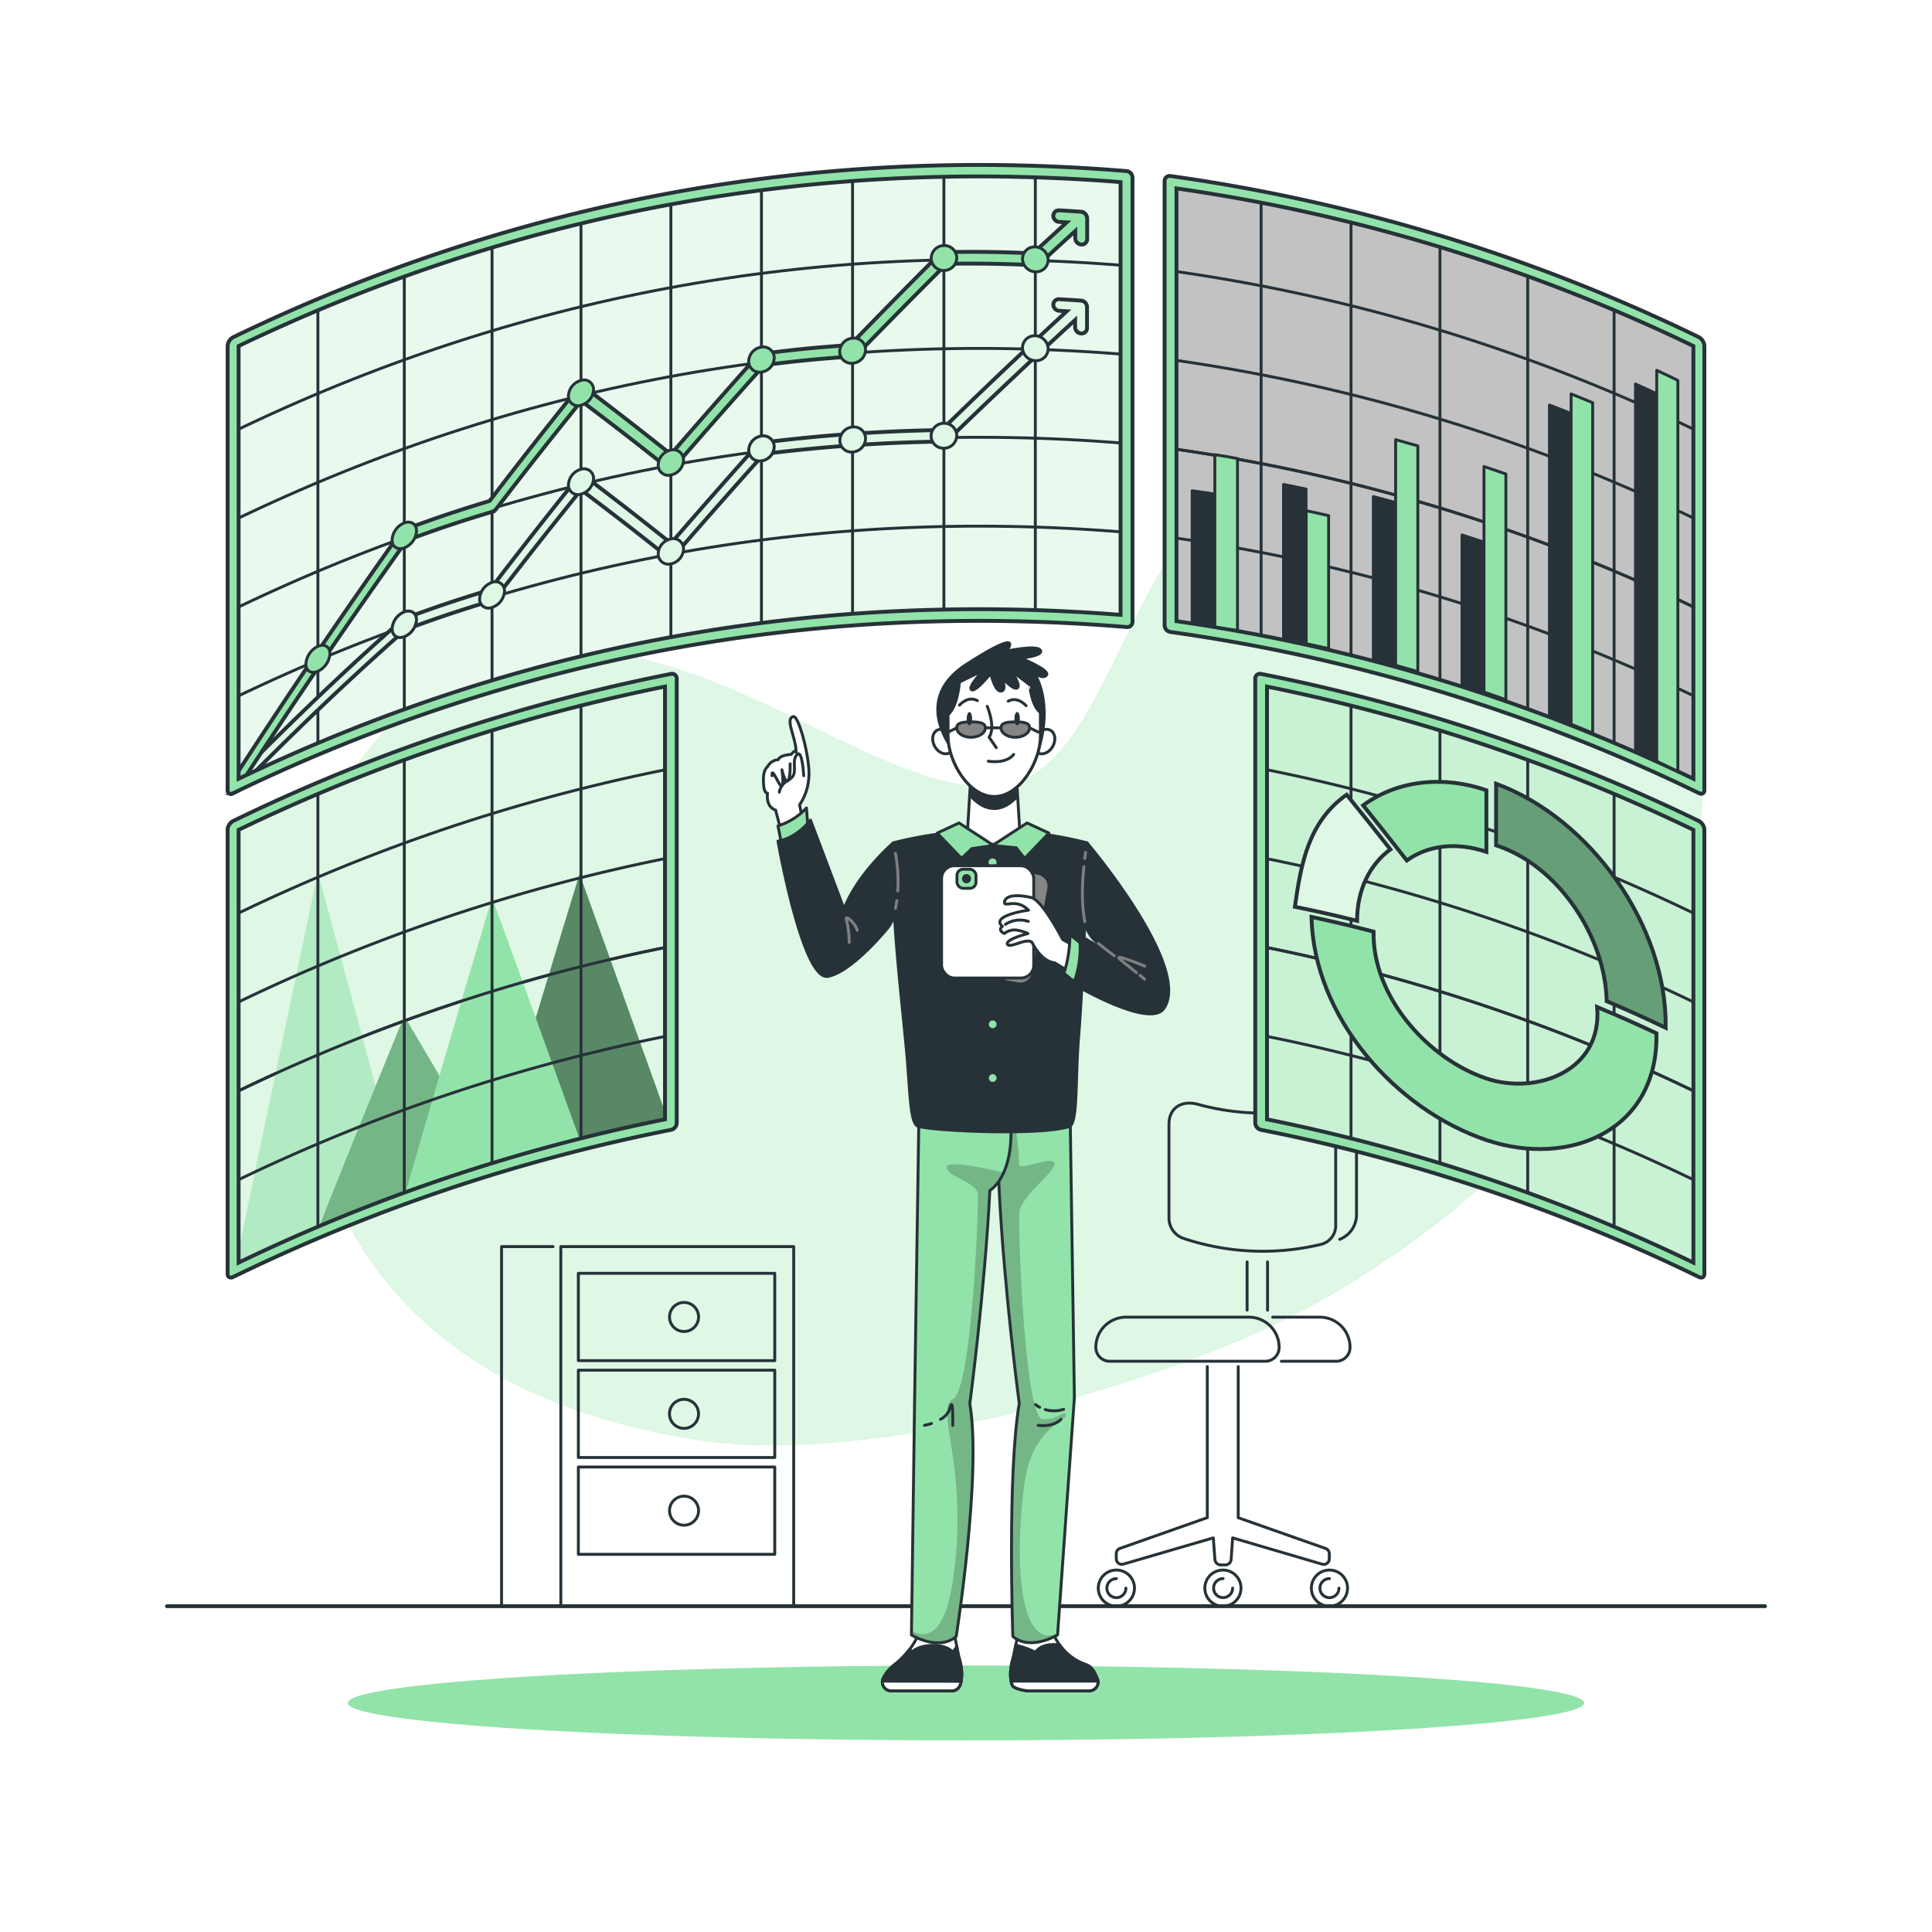 <svg class="animated" id="freepik_stories-metrics" xmlns="http://www.w3.org/2000/svg" xmlns:xlink="http://www.w3.org/1999/xlink" viewBox="0 0 500 500" version="1.1" xmlns:svgjs="http://svgjs.com/svgjs"><style>svg#freepik_stories-metrics:not(.animated) .animable {opacity: 0;}svg#freepik_stories-metrics.animated #freepik--background-simple--inject-57 {animation: 1s 1 forwards cubic-bezier(.36,-0.01,.5,1.38) lightSpeedRight;animation-delay: 0s;}svg#freepik_stories-metrics.animated #freepik--Shadow--inject-57 {animation: 1s 1 forwards cubic-bezier(.36,-0.01,.5,1.38) zoomIn;animation-delay: 0s;}svg#freepik_stories-metrics.animated #freepik--Floor--inject-57 {animation: 1s 1 forwards cubic-bezier(.36,-0.01,.5,1.38) zoomIn;animation-delay: 0s;}svg#freepik_stories-metrics.animated #freepik--Chair--inject-57 {animation: 1s 1 forwards cubic-bezier(.36,-0.01,.5,1.38) slideRight;animation-delay: 0s;}svg#freepik_stories-metrics.animated #freepik--Furniture--inject-57 {animation: 1s 1 forwards cubic-bezier(.36,-0.01,.5,1.38) fadeIn;animation-delay: 0s;}svg#freepik_stories-metrics.animated #freepik--Character--inject-57 {animation: 1s 1 forwards cubic-bezier(.36,-0.01,.5,1.38) fadeIn;animation-delay: 0s;}svg#freepik_stories-metrics.animated #freepik--chart-4--inject-57 {animation: 1s 1 forwards cubic-bezier(.36,-0.01,.5,1.38) lightSpeedRight;animation-delay: 0s;}svg#freepik_stories-metrics.animated #freepik--chart-3--inject-57 {animation: 1s 1 forwards cubic-bezier(.36,-0.01,.5,1.38) slideDown;animation-delay: 0s;}svg#freepik_stories-metrics.animated #freepik--chart-2--inject-57 {animation: 1s 1 forwards cubic-bezier(.36,-0.01,.5,1.38) lightSpeedLeft;animation-delay: 0s;}svg#freepik_stories-metrics.animated #freepik--chart-1--inject-57 {animation: 1s 1 forwards cubic-bezier(.36,-0.01,.5,1.38) slideRight;animation-delay: 0s;}            @keyframes lightSpeedRight {              from {                transform: translate3d(50%, 0, 0) skewX(-20deg);                opacity: 0;              }              60% {                transform: skewX(10deg);                opacity: 1;              }              80% {                transform: skewX(-2deg);              }              to {                opacity: 1;                transform: translate3d(0, 0, 0);              }            }                    @keyframes zoomIn {                0% {                    opacity: 0;                    transform: scale(0.5);                }                100% {                    opacity: 1;                    transform: scale(1);                }            }                    @keyframes slideRight {                0% {                    opacity: 0;                    transform: translateX(30px);                }                100% {                    opacity: 1;                    transform: translateX(0);                }            }                    @keyframes fadeIn {                0% {                    opacity: 0;                }                100% {                    opacity: 1;                }            }                    @keyframes slideDown {                0% {                    opacity: 0;                    transform: translateY(-30px);                }                100% {                    opacity: 1;                    transform: translateY(0);                }            }                    @keyframes lightSpeedLeft {              from {                transform: translate3d(-50%, 0, 0) skewX(20deg);                opacity: 0;              }              60% {                transform: skewX(-10deg);                opacity: 1;              }              80% {                transform: skewX(2deg);              }              to {                opacity: 1;                transform: translate3d(0, 0, 0);              }            }        </style><g id="freepik--background-simple--inject-57" class="animable" style="transform-origin: 257.831px 243.902px;"><path d="M84.61,304.62c-26.75-71.17,7.29-123,44-133.68,51.56-15,99.87,39.57,133.23,31.83,26.85-6.23,31.33-71.75,70.08-85.13,48-16.56,108.05,21.81,108.7,84.74C441.26,264.91,377,319.22,334,340.75c-42.48,21.3-112.16,37.6-150.9,32.24C139,366.88,100.57,347.07,84.61,304.62Z" style="fill: #92E3A9; transform-origin: 257.831px 243.902px;" id="elg6i7nuvvru" class="animable"></path><g id="eltu6qzx87ngc"><path d="M84.61,304.62c-26.75-71.17,7.29-123,44-133.68,51.56-15,99.87,39.57,133.23,31.83,26.85-6.23,31.33-71.75,70.08-85.13,48-16.56,108.05,21.81,108.7,84.74C441.26,264.91,377,319.22,334,340.75c-42.48,21.3-112.16,37.6-150.9,32.24C139,366.88,100.57,347.07,84.61,304.62Z" style="fill: rgb(255, 255, 255); opacity: 0.7; transform-origin: 257.831px 243.902px;" class="animable" id="elcfz1muofrx4"></path></g></g><g id="freepik--Shadow--inject-57" class="animable" style="transform-origin: 250px 440.72px;"><ellipse cx="250" cy="440.72" rx="159.97" ry="9.69" style="fill: #92E3A9; transform-origin: 250px 440.72px;" id="elaqwzy8bqioj" class="animable"></ellipse></g><g id="freepik--Floor--inject-57" class="animable" style="transform-origin: 250px 415.68px;"><line x1="43.22" y1="415.68" x2="456.78" y2="415.68" style="fill: none; stroke: rgb(38, 50, 56); stroke-linecap: round; stroke-linejoin: round; transform-origin: 250px 415.68px;" id="elio003r3zyn" class="animable"></line></g><g id="freepik--Chair--inject-57" class="animable" style="transform-origin: 317.33px 350.589px;"><path d="M312.45,353.67v39.09l-22.56,7.95a1.45,1.45,0,0,0-1,1.36v1.34a1.44,1.44,0,0,0,1.85,1.38L314,398l.42,5.57A1.53,1.53,0,0,0,315.9,405h1.19a1.54,1.54,0,0,0,1.53-1.42L319,398l23.18,6.81a1.44,1.44,0,0,0,1.84-1.38v-1.34a1.44,1.44,0,0,0-1-1.36l-22.57-7.95V353.67" style="fill: none; stroke: rgb(38, 50, 56); stroke-linecap: round; stroke-linejoin: round; stroke-width: 0.75px; transform-origin: 316.455px 379.335px;" id="elva05xi35af" class="animable"></path><path d="M288.92,406.33A4.68,4.68,0,1,0,293.6,411,4.67,4.67,0,0,0,288.92,406.33Zm2.46,4.68a2.46,2.46,0,1,1-2.46-2.46" style="fill: none; stroke: rgb(38, 50, 56); stroke-linecap: round; stroke-linejoin: round; stroke-width: 0.75px; transform-origin: 288.92px 411.01px;" id="elyk0urfdwrk" class="animable"></path><path d="M316.49,406.33a4.68,4.68,0,1,0,4.68,4.68A4.67,4.67,0,0,0,316.49,406.33ZM319,411a2.46,2.46,0,1,1-2.46-2.46" style="fill: none; stroke: rgb(38, 50, 56); stroke-linecap: round; stroke-linejoin: round; stroke-width: 0.75px; transform-origin: 316.49px 411.01px;" id="eluswrba3p56r" class="animable"></path><path d="M344.06,406.33a4.68,4.68,0,1,0,4.68,4.68A4.67,4.67,0,0,0,344.06,406.33Zm2.46,4.68a2.46,2.46,0,1,1-2.46-2.46" style="fill: none; stroke: rgb(38, 50, 56); stroke-linecap: round; stroke-linejoin: round; stroke-width: 0.75px; transform-origin: 344.06px 411.01px;" id="elod53g1qz4yg" class="animable"></path><line x1="322.75" y1="339.07" x2="322.75" y2="326.58" style="fill: none; stroke: rgb(38, 50, 56); stroke-linecap: round; stroke-linejoin: round; stroke-width: 0.75px; transform-origin: 322.75px 332.825px;" id="el817v0qwhvpk" class="animable"></line><line x1="328.04" y1="326.58" x2="328.04" y2="339.07" style="fill: none; stroke: rgb(38, 50, 56); stroke-linecap: round; stroke-linejoin: round; stroke-width: 0.75px; transform-origin: 328.04px 332.825px;" id="elyf08d743yv" class="animable"></line><path d="M344.67,286c3.76.16,6.39,2.6,6.39,6.81v21.86a6.86,6.86,0,0,1-4.35,6.07" style="fill: none; stroke: rgb(38, 50, 56); stroke-linecap: round; stroke-linejoin: round; stroke-width: 0.75px; transform-origin: 347.865px 303.37px;" id="elczdmal3vkze" class="animable"></path><path d="M345.68,317.4V292.85c0-4.23-3.38-6.58-7.65-5.82a62.55,62.55,0,0,1-28-1.23c-4.2-1.14-7.5.9-7.5,5.13v24.55a5.62,5.62,0,0,0,3.51,4.93,64.7,64.7,0,0,0,36,1.59A5,5,0,0,0,345.68,317.4Z" style="fill: none; stroke: rgb(38, 50, 56); stroke-linecap: round; stroke-linejoin: round; stroke-width: 0.75px; transform-origin: 324.105px 304.656px;" id="el7mkg2fxyl52" class="animable"></path><path d="M329.37,340.88h12.19a7.82,7.82,0,0,1,7.83,7.83h0a3.58,3.58,0,0,1-3.59,3.58H331.62" style="fill: none; stroke: rgb(38, 50, 56); stroke-linecap: round; stroke-linejoin: round; stroke-width: 0.75px; transform-origin: 339.38px 346.585px;" id="elrveuunij0d" class="animable"></path><path d="M327.45,352.29H287.18a3.58,3.58,0,0,1-3.58-3.58h0a7.82,7.82,0,0,1,7.83-7.83h31.78a7.83,7.83,0,0,1,7.83,7.83h0A3.58,3.58,0,0,1,327.45,352.29Z" style="fill: none; stroke: rgb(38, 50, 56); stroke-linecap: round; stroke-linejoin: round; stroke-width: 0.75px; transform-origin: 307.32px 346.585px;" id="el88q0ophtryh" class="animable"></path></g><g id="freepik--Furniture--inject-57" class="animable" style="transform-origin: 167.605px 369.15px;"><g id="elvhojyntzp9"><rect x="145.14" y="322.62" width="60.27" height="93.06" style="fill: none; stroke: rgb(38, 50, 56); stroke-linecap: round; stroke-linejoin: round; stroke-width: 0.75px; transform-origin: 175.275px 369.15px; transform: rotate(180deg);" class="animable" id="eld4bcnj2h1op"></rect></g><polyline points="143.14 322.62 129.8 322.62 129.8 415.68 143.14 415.68" style="fill: none; stroke: rgb(38, 50, 56); stroke-linecap: round; stroke-linejoin: round; stroke-width: 0.75px; transform-origin: 136.47px 369.15px;" id="elqpafm3iq5i" class="animable"></polyline><g id="ela8mf3apwzqf"><rect x="149.68" y="329.53" width="50.83" height="22.6" style="fill: none; stroke: rgb(38, 50, 56); stroke-linecap: round; stroke-linejoin: round; stroke-width: 0.75px; transform-origin: 175.095px 340.83px; transform: rotate(180deg);" class="animable" id="ellwzvmfblukn"></rect></g><g id="el6yskhrov17l"><rect x="149.68" y="354.6" width="50.83" height="22.6" style="fill: none; stroke: rgb(38, 50, 56); stroke-linecap: round; stroke-linejoin: round; stroke-width: 0.75px; transform-origin: 175.095px 365.9px; transform: rotate(180deg);" class="animable" id="elecpof464ux5"></rect></g><g id="eljtq0gkr12sh"><rect x="149.68" y="379.66" width="50.83" height="22.6" style="fill: none; stroke: rgb(38, 50, 56); stroke-linecap: round; stroke-linejoin: round; stroke-width: 0.75px; transform-origin: 175.095px 390.96px; transform: rotate(180deg);" class="animable" id="eldx8he76iz4q"></rect></g><circle cx="177.03" cy="340.83" r="3.76" style="fill: none; stroke: rgb(38, 50, 56); stroke-miterlimit: 10; stroke-width: 0.75px; transform-origin: 177.03px 340.83px;" id="el7e82uss23kw" class="animable"></circle><path d="M180.78,365.89a3.76,3.76,0,1,1-3.75-3.75A3.75,3.75,0,0,1,180.78,365.89Z" style="fill: none; stroke: rgb(38, 50, 56); stroke-miterlimit: 10; stroke-width: 0.75px; transform-origin: 177.02px 365.9px;" id="elxjgm1r0967i" class="animable"></path><circle cx="177.03" cy="390.96" r="3.76" style="fill: none; stroke: rgb(38, 50, 56); stroke-miterlimit: 10; stroke-width: 0.75px; transform-origin: 177.03px 390.96px;" id="elajhk7ytqzw6" class="animable"></circle></g><g id="freepik--Character--inject-57" class="animable" style="transform-origin: 250.018px 301.967px;"><path d="M272.52,422.54a14,14,0,0,0,8.38,8.21c2,.68,2.58,2.6,3.06,3.65a2.29,2.29,0,0,1-2.14,3.19H266.19c-.95,0-3.9-.58-4.23-1.47-.49-1.35-.82-3.72.35-7.45l1.53-7.83Z" style="fill: rgb(255, 255, 255); stroke: rgb(38, 50, 56); stroke-linecap: round; stroke-linejoin: round; stroke-width: 0.75px; transform-origin: 272.828px 429.215px;" id="ela1t81q3uiq4" class="animable"></path><path d="M280.9,430.75a13.29,13.29,0,0,1-6.7-5.08c-1.66-.17-4.84-.19-6.21,1.95a21.36,21.36,0,0,0-5.11-1.83l-.57,2.88c-1.17,3.73-.84,6.1-.35,7.45.33.89,3.28,1.47,4.23,1.47h15.63A2.29,2.29,0,0,0,284,434.4C283.48,433.35,282.94,431.43,280.9,430.75Z" style="fill: rgb(38, 50, 56); stroke: rgb(38, 50, 56); stroke-linecap: round; stroke-linejoin: round; stroke-width: 0.75px; transform-origin: 272.849px 431.596px;" id="el2hewir54rm8" class="animable"></path><path d="M262,436.12c.33.89,3.28,1.47,4.23,1.47h15.63a2.32,2.32,0,0,0,2.31-2.51H261.68A7.37,7.37,0,0,0,262,436.12Z" style="fill: rgb(255, 255, 255); stroke: rgb(38, 50, 56); stroke-linecap: round; stroke-linejoin: round; stroke-width: 0.75px; transform-origin: 272.929px 436.335px;" id="eluvq5yb4p2sf" class="animable"></path><path d="M277,291.53l1.05,70.17-4.35,61.4s-7,4.3-11.58.4c0,0-1.47-42,1.66-60.27,0,0-3.9-29.27-5.19-55.16l-.7-18.1,19.38-1.56Z" style="fill: #92E3A9; transform-origin: 267.97px 356.773px;" id="elkcthnj4o1ll" class="animable"></path><g style="clip-path: url(&quot;#freepik--clip-path--inject-57&quot;); transform-origin: 269.346px 358.65px;" id="el5ocd66za6oy" class="animable"><g id="elz0cd4oo8m3"><path d="M262.53,289.68s1.41,9,1.15,11.39,7.68-1.86,9.15-.26-8.58,8.55-9,12.85,1.39,53.66,6.06,53.66,5.32-2.56,6-1.13-8.68,2.86-10.76,17.77-2.89,45.76,10.16,38.11,4.43,3.06,4.43,3.06L268,427.62h-9.37l-2.45-65.7,1.05-45.12-.35-19.18Z" style="opacity: 0.2; transform-origin: 269.346px 358.65px;" class="animable" id="el4tbfdg6v8o9"></path></g></g><path d="M277,291.53l1.05,70.17-4.35,61.4s-7,4.3-11.58.4c0,0-1.47-42,1.66-60.27,0,0-3.9-29.27-5.19-55.16l-.7-18.1,19.38-1.56Z" style="fill: none; stroke: rgb(38, 50, 56); stroke-linecap: round; stroke-linejoin: round; stroke-width: 0.75px; transform-origin: 267.97px 356.773px;" id="elmv72dmnpyke" class="animable"></path><path d="M270.5,364.8a8,8,0,0,0,4.76-.07" style="fill: none; stroke: rgb(38, 50, 56); stroke-linecap: round; stroke-linejoin: round; stroke-width: 0.75px; transform-origin: 272.88px 364.929px;" id="elasv68ffn8ef" class="animable"></path><path d="M268,363.51a5.68,5.68,0,0,0,1.07.7" style="fill: none; stroke: rgb(38, 50, 56); stroke-linecap: round; stroke-linejoin: round; stroke-width: 0.75px; transform-origin: 268.535px 363.86px;" id="el16dzjg70ezf" class="animable"></path><path d="M274.57,367.32s-1.73,2.07-5.88,1.55" style="fill: none; stroke: rgb(38, 50, 56); stroke-linecap: round; stroke-linejoin: round; stroke-width: 0.75px; transform-origin: 271.63px 368.137px;" id="ela11q5nkm059" class="animable"></path><path d="M237.9,422.54a20.64,20.64,0,0,1-6.31,8.21,10.24,10.24,0,0,0-3.05,3.65,2.29,2.29,0,0,0,2.13,3.19h15.64a2.29,2.29,0,0,0,2.15-1.47c.49-1.35.82-3.72-.35-7.45l-1.53-7.83Z" style="fill: rgb(255, 255, 255); stroke: rgb(38, 50, 56); stroke-linecap: round; stroke-linejoin: round; stroke-width: 0.75px; transform-origin: 238.632px 429.215px;" id="el0g4dfae591jq" class="animable"></path><path d="M248.46,436.12c.49-1.35.82-3.72-.35-7.45l-.49-2.51-1.05,1.46s-1.13-1.79-5.1-1.79-5.57,1.79-5.57,1.79l-.44-.86a22,22,0,0,1-3.87,4,10.24,10.24,0,0,0-3.05,3.65,2.29,2.29,0,0,0,2.13,3.19h15.64A2.29,2.29,0,0,0,248.46,436.12Z" style="fill: rgb(38, 50, 56); stroke: rgb(38, 50, 56); stroke-linecap: round; stroke-linejoin: round; stroke-width: 0.75px; transform-origin: 238.632px 431.715px;" id="el23ec2iow582" class="animable"></path><path d="M228.36,435.08a2.32,2.32,0,0,0,2.31,2.51h15.64a2.29,2.29,0,0,0,2.15-1.47,7.37,7.37,0,0,0,.28-1Z" style="fill: rgb(255, 255, 255); stroke: rgb(38, 50, 56); stroke-linecap: round; stroke-linejoin: round; stroke-width: 0.75px; transform-origin: 238.546px 436.335px;" id="els829k8sf4yp" class="animable"></path><path d="M256.87,290l-19.38-1.56.28,3.12-1.06,70.17-.83,61.4s7,4.3,11.58.4c0,0,6.65-42,3.53-60.27,0,0,3.89-29.27,5.18-55.16,0,0,6.52-3.64,5.33-18.39Z" style="fill: #92E3A9; transform-origin: 248.763px 356.803px;" id="elea46tr6h5ov" class="animable"></path><g style="clip-path: url(&quot;#freepik--clip-path-2--inject-57&quot;); transform-origin: 246.905px 363.36px;" id="el2pxlp87smwg" class="animable"><g id="elvcj8xxn0to"><path d="M263.37,304.33s-18.66-4.86-18.38-2.22,7.8,3.67,8.06,7-1.53,50.49-6.47,53,4.42,17.54,0,47.1-20.76,2.07-20.76,2.07l10.08,16.31,12.21,1.05,6.49-16.84,3.31-52,6.64-51.72,3.44-10V304Z" style="opacity: 0.2; transform-origin: 246.905px 363.36px;" class="animable" id="elfv401qq8n2w"></path></g></g><path d="M256.87,290l-19.38-1.56.28,3.12-1.06,70.17-.83,61.4s7,4.3,11.58.4c0,0,6.65-42,3.53-60.27,0,0,3.89-29.27,5.18-55.16,0,0,6.52-3.64,5.33-18.39Z" style="fill: none; stroke: rgb(38, 50, 56); stroke-linecap: round; stroke-linejoin: round; stroke-width: 0.75px; transform-origin: 248.763px 356.803px;" id="elh0o43j3hmqj" class="animable"></path><path d="M243.4,367.32a5,5,0,0,0,2.47-2.94c.87-3.46.7,4.49.7,4.49" style="fill: none; stroke: rgb(38, 50, 56); stroke-linecap: round; stroke-linejoin: round; stroke-width: 0.75px; transform-origin: 244.992px 366.189px;" id="elaxwsknjasvp" class="animable"></path><path d="M239.26,368.87a12.58,12.58,0,0,0,1.79-.48" style="fill: none; stroke: rgb(38, 50, 56); stroke-linecap: round; stroke-linejoin: round; stroke-width: 0.75px; transform-origin: 240.155px 368.63px;" id="el2xyvitdmytu" class="animable"></path><path d="M231.21,218.12a101.09,101.09,0,0,1,50.1,0s-.49,29.08-2.21,50.85c-.84,10.57-.14,21.8-2.37,22.56-6.83,2.33-33.5,1.3-39,0-2.37-.56-2.09-9.14-3.26-21C233,255.07,230.44,234,231.21,218.12Z" style="fill: rgb(38, 50, 56); stroke: rgb(38, 50, 56); stroke-linecap: round; stroke-linejoin: round; stroke-width: 0.75px; transform-origin: 256.189px 253.942px;" id="el9n4vfvb1uyf" class="animable"></path><path d="M257.91,223.2a1,1,0,1,1-2.07,0,1,1,0,0,1,2.07,0Z" style="fill: #92E3A9; transform-origin: 256.875px 223.2px;" id="ell13tmz7jyar" class="animable"></path><path d="M257.91,237.16a1,1,0,1,1-1-1A1,1,0,0,1,257.91,237.16Z" style="fill: #92E3A9; transform-origin: 256.91px 237.16px;" id="el0xsd5nu7wsm" class="animable"></path><path d="M257.91,251.12a1,1,0,1,1-1-1A1,1,0,0,1,257.91,251.12Z" style="fill: #92E3A9; transform-origin: 256.91px 251.12px;" id="el3o5o32v5esv" class="animable"></path><path d="M257.91,265.08a1,1,0,1,1-1-1A1,1,0,0,1,257.91,265.08Z" style="fill: #92E3A9; transform-origin: 256.91px 265.08px;" id="elmnbawywgedi" class="animable"></path><path d="M257.91,279a1,1,0,1,1-1-1A1,1,0,0,1,257.91,279Z" style="fill: #92E3A9; transform-origin: 256.91px 279px;" id="elzz2lp474gu" class="animable"></path><path d="M267.54,234.22a1.39,1.39,0,0,0-.37,1.68c.38,1.2-.74,4,.28,5.7" style="fill: none; stroke: rgb(38, 50, 56); stroke-linecap: round; stroke-linejoin: round; stroke-width: 0.75px; transform-origin: 267.274px 237.91px;" id="elg4vzxpk9qia" class="animable"></path><path d="M268.62,226l-3.68-.67-5.2,28.6,3.68.66a3.43,3.43,0,0,0,4-2.76l4-21.83A3.44,3.44,0,0,0,268.62,226Z" style="fill: rgb(133, 133, 133); stroke: rgb(38, 50, 56); stroke-linecap: round; stroke-linejoin: round; stroke-width: 0.75px; transform-origin: 265.607px 239.989px;" id="ele8f0lgnmk6f" class="animable"></path><g id="ellbsq7n2d1m"><rect x="243.68" y="224.05" width="23.85" height="29.06" rx="3.31" style="fill: rgb(255, 255, 255); stroke: rgb(38, 50, 56); stroke-linecap: round; stroke-linejoin: round; stroke-width: 0.75px; transform-origin: 255.605px 238.58px; transform: rotate(10.32deg);" class="animable" id="el62x13cnnr26"></rect></g><g id="elwk6tn0ektg"><rect x="247.66" y="224.96" width="4.93" height="4.93" rx="1.59" style="fill: #92E3A9; stroke: rgb(38, 50, 56); stroke-linecap: round; stroke-linejoin: round; stroke-width: 0.75px; transform-origin: 250.125px 227.425px; transform: rotate(10.32deg);" class="animable" id="elkls18ieyxf"></rect></g><path d="M250.9,227.57a.77.77,0,0,1-.91.63.78.78,0,0,1-.64-.91.79.79,0,1,1,1.55.28Z" style="fill: rgb(38, 50, 56); stroke: rgb(38, 50, 56); stroke-linecap: round; stroke-linejoin: round; stroke-width: 0.75px; transform-origin: 250.132px 227.397px;" id="elfqhjobi5o7i" class="animable"></path><path d="M281.71,246.8,275,243.13s-5.15-10.1-8.1-10.83-6.48-.84-6.91,1,2.92-1.07,6.18,2.25c0,0-10,1.37-6.76,4.18,0,0-1.4,1,.54,1.86a4.14,4.14,0,0,1,3.17-.88,11.36,11.36,0,0,1,2.92.89s-5.82,1.46-5.32,2.75,5.23-1.93,6.43-.37c0,0,2.18,4.83,5.78,5.18l5.14,3.16Z" style="fill: rgb(255, 255, 255); stroke: rgb(38, 50, 56); stroke-linecap: round; stroke-linejoin: round; stroke-width: 0.75px; transform-origin: 270.237px 242.063px;" id="elm619q7bp4j" class="animable"></path><path d="M260.21,239.22a6.89,6.89,0,0,1,5.92-.76" style="fill: none; stroke: rgb(38, 50, 56); stroke-linecap: round; stroke-linejoin: round; stroke-width: 0.75px; transform-origin: 263.17px 238.665px;" id="elaeh9j871tfv" class="animable"></path><path d="M280.79,245l-3.89-3.11a33.69,33.69,0,0,1-1.55,10l4.4,3.6Z" style="fill: #92E3A9; stroke: rgb(38, 50, 56); stroke-linecap: round; stroke-linejoin: round; stroke-width: 0.75px; transform-origin: 278.07px 248.69px;" id="elgwbe4m3p6tb" class="animable"></path><path d="M281.31,218.12s27.14,32,19.94,42.8c-3.66,5.52-23.54-6.31-23.54-6.31s2.41-4.38,1.71-12.51l9,5.25s-4.22-3.12-5.46-4.35a8.54,8.54,0,0,1-2.16-4.47C280.09,235.24,279.57,228.9,281.31,218.12Z" style="fill: rgb(38, 50, 56); stroke: rgb(38, 50, 56); stroke-linecap: round; stroke-linejoin: round; stroke-width: 0.75px; transform-origin: 290.088px 240.254px;" id="elsn0zoejzklg" class="animable"></path><path d="M288.38,247.35s-2.41-1.79-4.13-3.19" style="fill: none; stroke: rgb(127, 127, 127); stroke-linecap: round; stroke-linejoin: round; stroke-width: 0.75px; transform-origin: 286.315px 245.755px;" id="el15mzesbe91r" class="animable"></path><path d="M280.73,222.19c.06-.51.13-1,.21-1.58" style="fill: none; stroke: rgb(127, 127, 127); stroke-linecap: round; stroke-linejoin: round; stroke-width: 0.75px; transform-origin: 280.835px 221.4px;" id="eltnblqyismmn" class="animable"></path><path d="M280.76,238.53c-.53-2.61-1-7.12-.26-14.24" style="fill: none; stroke: rgb(127, 127, 127); stroke-linecap: round; stroke-linejoin: round; stroke-width: 0.75px; transform-origin: 280.439px 231.41px;" id="eli1va03cdm7" class="animable"></path><path d="M294.13,251.73,290,248.39c-2.61-2.07,6.26,1.65,6.26,1.65" style="fill: none; stroke: rgb(127, 127, 127); stroke-linecap: round; stroke-linejoin: round; stroke-width: 0.75px; transform-origin: 292.89px 249.747px;" id="el32kywawrnz8" class="animable"></path><path d="M296.22,253.41l-1.2-1" style="fill: none; stroke: rgb(127, 127, 127); stroke-linecap: round; stroke-linejoin: round; stroke-width: 0.75px; transform-origin: 295.62px 252.91px;" id="elj5rn2r38i1" class="animable"></path><path d="M207.93,213.22l-1-4.93a14.18,14.18,0,0,0,2.39-7c.46-4.55-2.55-16.16-4-15.83-2.27.52.71,5.44.71,9.2,0,0,0-.94-1.3.6,0,0-2.78.07-3.35,1.35a3.39,3.39,0,0,0-2.74,1.81s-1.07.71-1.07,3.15.29,3.59,1.07,3.72c0,0-.61,3.43,2.09,4.37L202.4,216Z" style="fill: rgb(255, 255, 255); stroke: rgb(38, 50, 56); stroke-linecap: round; stroke-linejoin: round; stroke-width: 0.75px; transform-origin: 203.469px 200.727px;" id="el73ivn7l6n7g" class="animable"></path><path d="M208,200.76s-.34-6.7-1.64-5.55c-1.51,1.33-.2,4-1.1,5.55s-3,1.31-3.57,4.25" style="fill: none; stroke: rgb(38, 50, 56); stroke-linecap: round; stroke-linejoin: round; stroke-width: 0.75px; transform-origin: 204.845px 200.044px;" id="elqz8qapd9eu" class="animable"></path><path d="M199.81,200.76c-.17-2.84,2,3.28,2.55,2.63s0-4.17,0-4.17.73,3.38,1.5,2.84.62-4.4.62-4.4" style="fill: none; stroke: rgb(38, 50, 56); stroke-linecap: round; stroke-linejoin: round; stroke-width: 0.75px; transform-origin: 202.146px 200.549px;" id="elp0ak14psvd" class="animable"></path><path d="M209.23,215.81l-.52-6.7a17.24,17.24,0,0,1-7.37,4.63l1,5.06Z" style="fill: #92E3A9; stroke: rgb(38, 50, 56); stroke-linecap: round; stroke-linejoin: round; stroke-width: 0.75px; transform-origin: 205.285px 213.955px;" id="eld254a98c1v8" class="animable"></path><path d="M231.21,218.12s-9.12,7.75-12.78,17.11l-8.68-23s-3.34,4.58-8.41,5.45c0,0,6.35,36.12,12.9,35,5.4-1,12.87-9.38,15.34-12.33a8.16,8.16,0,0,0,1.49-2.65C232,234.74,233.48,228.14,231.21,218.12Z" style="fill: rgb(38, 50, 56); stroke: rgb(38, 50, 56); stroke-linecap: round; stroke-linejoin: round; stroke-width: 0.75px; transform-origin: 216.875px 232.468px;" id="eli8qbg3rjnrg" class="animable"></path><path d="M232.35,230.59a41.93,41.93,0,0,0-.6-9.76" style="fill: none; stroke: rgb(127, 127, 127); stroke-linecap: round; stroke-linejoin: round; stroke-width: 0.75px; transform-origin: 232.082px 225.71px;" id="elui6cu8wzyq" class="animable"></path><path d="M231.75,235.08c.13-.61.26-1.29.36-2" style="fill: none; stroke: rgb(127, 127, 127); stroke-linecap: round; stroke-linejoin: round; stroke-width: 0.75px; transform-origin: 231.93px 234.08px;" id="elbsl81jhynn" class="animable"></path><path d="M219.77,243.9a24.35,24.35,0,0,0-.69-5.77c-.65-1.86,2.42.93,2.77,2.66" style="fill: none; stroke: rgb(127, 127, 127); stroke-linecap: round; stroke-linejoin: round; stroke-width: 0.75px; transform-origin: 220.42px 240.707px;" id="els84vkelguph" class="animable"></path><polygon points="264.12 218.49 250.18 218.49 251.22 201.37 263.08 201.37 264.12 218.49" style="fill: rgb(255, 255, 255); transform-origin: 257.15px 209.93px;" id="ela96k0by4hp7" class="animable"></polygon><g style="clip-path: url(&quot;#freepik--clip-path-3--inject-57&quot;); transform-origin: 257.29px 192.91px;" id="el2vii83upkkt" class="animable"><path d="M268.09,187.52v6.07c0,6.6-4.84,15.65-10.8,15.65s-10.8-9.05-10.8-15.65V188s2.07-1.48,2.68-8.42l5.57-3s-3.7,4.28-2.77,5,4.48-4.28,4.48-4.28.87,4.86,2.43,4.63,0-3.7,0-3.7,2.8,3.55,3.77,2.89-1.49-4.51-1.49-4.51l4.4,3.7S265.92,185.59,268.09,187.52Z" style="fill: rgb(38, 50, 56); stroke: rgb(38, 50, 56); stroke-linecap: round; stroke-linejoin: round; stroke-width: 0.75px; transform-origin: 257.29px 192.91px;" id="el240lzbz9tvw" class="animable"></path></g><polygon points="264.12 218.49 250.18 218.49 251.22 201.37 263.08 201.37 264.12 218.49" style="fill: none; stroke: rgb(38, 50, 56); stroke-linecap: round; stroke-linejoin: round; stroke-width: 0.75px; transform-origin: 257.15px 209.93px;" id="elkrv6hf9wtwg" class="animable"></polygon><path d="M246.36,190.64c.93,1.6.68,3.47-.54,4.18s-3,0-3.9-1.62-.68-3.47.55-4.18S245.44,189,246.36,190.64Z" style="fill: rgb(255, 255, 255); stroke: rgb(38, 50, 56); stroke-linecap: round; stroke-linejoin: round; stroke-width: 0.75px; transform-origin: 244.147px 191.918px;" id="el5afzbl7c49m" class="animable"></path><path d="M268,190.64c-.93,1.6-.68,3.47.54,4.18s3,0,3.9-1.62.68-3.47-.55-4.18S268.88,189,268,190.64Z" style="fill: rgb(255, 255, 255); stroke: rgb(38, 50, 56); stroke-linecap: round; stroke-linejoin: round; stroke-width: 0.75px; transform-origin: 270.213px 191.918px;" id="el9w0k6oz5xx6" class="animable"></path><path d="M248.31,196.21s-13.81-14.27,1.87-24.33,10.25-3.36,10.25-3.36,7.93-1.73,8.82-.23-5.13,2-5.13,2,7.65,3.12,6.72,4.39-3.24-.57-3.24-.57,5.29,7.36.9,20.74l-10,4Z" style="fill: rgb(38, 50, 56); stroke: rgb(38, 50, 56); stroke-linecap: round; stroke-linejoin: round; stroke-width: 0.75px; transform-origin: 256.805px 182.592px;" id="el72b16vkpo6k" class="animable"></path><path d="M269.25,184.41v6.07c0,6.6-5.35,15.65-11.94,15.65s-11.95-9-11.95-15.65v-5.55s2.29-1.49,2.95-8.43l6.17-3s-4.09,4.28-3.06,5,5-4.28,5-4.28,1,4.86,2.68,4.63,0-3.7,0-3.7,3.1,3.55,4.17,2.89-1.64-4.51-1.64-4.51l4.87,3.7S266.85,182.48,269.25,184.41Z" style="fill: rgb(255, 255, 255); stroke: rgb(38, 50, 56); stroke-linecap: round; stroke-linejoin: round; stroke-width: 0.75px; transform-origin: 257.305px 189.815px;" id="elwx2we12bq1k" class="animable"></path><path d="M269.25,184.41v6.07c0,6.6-5.35,15.65-11.94,15.65s-11.95-9-11.95-15.65v-5.55s2.29-1.49,2.95-8.43l6.17-3s-4.09,4.28-3.06,5,5-4.28,5-4.28,1,4.86,2.68,4.63,0-3.7,0-3.7,3.1,3.55,4.17,2.89-1.64-4.51-1.64-4.51l4.87,3.7S266.85,182.48,269.25,184.41Z" style="fill: rgb(255, 255, 255); stroke: rgb(38, 50, 56); stroke-linecap: round; stroke-linejoin: round; stroke-width: 0.75px; transform-origin: 257.305px 189.815px;" id="el6gb8ywu6isc" class="animable"></path><path d="M255.77,197s4.56.82,6.57-1.75" style="fill: none; stroke: rgb(38, 50, 56); stroke-linecap: round; stroke-linejoin: round; stroke-width: 0.75px; transform-origin: 259.055px 196.187px;" id="ela78qirfjh0e" class="animable"></path><path d="M255.5,182.79s2.28,5.4.48,8l1.85,2.7" style="fill: none; stroke: rgb(38, 50, 56); stroke-linecap: round; stroke-linejoin: round; stroke-width: 0.75px; transform-origin: 256.665px 188.14px;" id="el3306qwl3ciw" class="animable"></path><path d="M255,188.36c0,1.35-1.65,2.45-3.7,2.45s-3.7-1.1-3.7-2.45,1.66-1.53,3.7-1.53S255,187,255,188.36Z" style="fill: rgb(133, 133, 133); stroke: rgb(38, 50, 56); stroke-linecap: round; stroke-linejoin: round; stroke-width: 0.75px; transform-origin: 251.3px 188.82px;" id="elaonq9sbpkfw" class="animable"></path><path d="M266.46,188.36c0,1.35-1.65,2.45-3.7,2.45s-3.7-1.1-3.7-2.45,1.66-1.53,3.7-1.53S266.46,187,266.46,188.36Z" style="fill: rgb(133, 133, 133); stroke: rgb(38, 50, 56); stroke-linecap: round; stroke-linejoin: round; stroke-width: 0.75px; transform-origin: 262.76px 188.82px;" id="el5ysmshrfru4" class="animable"></path><line x1="255.03" y1="188.36" x2="259.06" y2="188.36" style="fill: none; stroke: rgb(38, 50, 56); stroke-linecap: round; stroke-linejoin: round; stroke-width: 0.75px; transform-origin: 257.045px 188.36px;" id="elyud21zacv7q" class="animable"></line><line x1="247.63" y1="188.36" x2="245.36" y2="189.47" style="fill: none; stroke: rgb(38, 50, 56); stroke-linecap: round; stroke-linejoin: round; stroke-width: 0.75px; transform-origin: 246.495px 188.915px;" id="elav28c7tndos" class="animable"></line><line x1="266.46" y1="188.36" x2="268.73" y2="189.47" style="fill: none; stroke: rgb(38, 50, 56); stroke-linecap: round; stroke-linejoin: round; stroke-width: 0.75px; transform-origin: 267.595px 188.915px;" id="el6saxewbj9t4" class="animable"></line><polygon points="242.55 215.6 248.2 212.98 257.13 218.8 251.51 219.62 248.84 222.17 242.55 215.6" style="fill: #92E3A9; stroke: rgb(38, 50, 56); stroke-linecap: round; stroke-linejoin: round; stroke-width: 0.75px; transform-origin: 249.84px 217.575px;" id="el7vtx4z6k43h" class="animable"></polygon><polygon points="271.46 215.6 265.8 212.98 256.87 218.8 262.99 219.4 265.17 222.17 271.46 215.6" style="fill: #92E3A9; stroke: rgb(38, 50, 56); stroke-linecap: round; stroke-linejoin: round; stroke-width: 0.75px; transform-origin: 264.165px 217.575px;" id="el4ntbqcdlfsj" class="animable"></polygon><path d="M251.59,186c0,1-.31,1.74-.7,1.74s-.71-.78-.71-1.74.32-1.74.71-1.74S251.59,185.06,251.59,186Z" style="fill: rgb(38, 50, 56); transform-origin: 250.885px 186px;" id="el6ioyp8z6cob" class="animable"></path><path d="M263.94,186c0,1-.32,1.74-.71,1.74s-.7-.78-.7-1.74.31-1.74.7-1.74S263.94,185.06,263.94,186Z" style="fill: rgb(38, 50, 56); transform-origin: 263.235px 186px;" id="el999o0cc8lik" class="animable"></path><path d="M248.31,182.49s2.2-2.54,4.63-1.16" style="fill: none; stroke: rgb(38, 50, 56); stroke-linecap: round; stroke-linejoin: round; stroke-width: 0.75px; transform-origin: 250.625px 181.705px;" id="elw2oycuhvtaj" class="animable"></path><path d="M265.55,182.63s-2.2-2.54-4.63-1.16" style="fill: none; stroke: rgb(38, 50, 56); stroke-linecap: round; stroke-linejoin: round; stroke-width: 0.75px; transform-origin: 263.235px 181.845px;" id="elaewnll7djbu" class="animable"></path></g><g id="freepik--chart-4--inject-57" class="animable" style="transform-origin: 382.975px 252.506px;"><path d="M439.67,329a465.35,465.35,0,0,0-113.29-38.07v-115A465.35,465.35,0,0,1,439.67,214Z" style="fill: #92E3A9; transform-origin: 383.025px 252.465px;" id="elw90vreoc95" class="animable"></path><g id="eljtixt4q4nt"><path d="M439.67,329a465.35,465.35,0,0,0-113.29-38.07v-115A465.35,465.35,0,0,1,439.67,214Z" style="fill: rgb(255, 255, 255); opacity: 0.5; transform-origin: 383.025px 252.465px;" class="animable" id="elyo0qj1eq7un"></path></g><path d="M326.38,244.91A465.35,465.35,0,0,1,439.67,283" style="fill: none; stroke: rgb(38, 50, 56); stroke-linecap: round; stroke-linejoin: round; stroke-width: 0.75px; transform-origin: 383.025px 263.955px;" id="elzjxwfza5k8j" class="animable"></path><path d="M326.38,175.91v115" style="fill: none; stroke: rgb(38, 50, 56); stroke-linecap: round; stroke-linejoin: round; stroke-width: 0.75px; transform-origin: 326.38px 233.41px;" id="el49teq374jbv" class="animable"></path><path d="M326.38,198.91A465.35,465.35,0,0,1,439.67,237" style="fill: none; stroke: rgb(38, 50, 56); stroke-linecap: round; stroke-linejoin: round; stroke-width: 0.75px; transform-origin: 383.025px 217.955px;" id="elyfawqpnhot" class="animable"></path><path d="M439.67,260a465.35,465.35,0,0,0-113.29-38.07" style="fill: none; stroke: rgb(38, 50, 56); stroke-linecap: round; stroke-linejoin: round; stroke-width: 0.75px; transform-origin: 383.025px 240.965px;" id="elnwpudwn77lg" class="animable"></path><path d="M439.67,283a465.35,465.35,0,0,0-113.29-38.07" style="fill: none; stroke: rgb(38, 50, 56); stroke-linecap: round; stroke-linejoin: round; stroke-width: 0.75px; transform-origin: 383.025px 263.965px;" id="el63xkknejws8" class="animable"></path><path d="M326.38,267.91A465.35,465.35,0,0,1,439.67,306" style="fill: none; stroke: rgb(38, 50, 56); stroke-linecap: round; stroke-linejoin: round; stroke-width: 0.75px; transform-origin: 383.025px 286.955px;" id="elrgqpq2fw0pj" class="animable"></path><path d="M349.64,295.87v-115" style="fill: none; stroke: rgb(38, 50, 56); stroke-linecap: round; stroke-linejoin: round; stroke-width: 0.75px; transform-origin: 349.64px 238.37px;" id="elnjrvh737i1" class="animable"></path><path d="M372.66,302.16v-115" style="fill: none; stroke: rgb(38, 50, 56); stroke-linecap: round; stroke-linejoin: round; stroke-width: 0.75px; transform-origin: 372.66px 244.66px;" id="elgi0rb767hnb" class="animable"></path><path d="M417.73,318.71v-115" style="fill: none; stroke: rgb(38, 50, 56); stroke-linecap: round; stroke-linejoin: round; stroke-width: 0.75px; transform-origin: 417.73px 261.21px;" id="el4iou743yl2x" class="animable"></path><path d="M395.37,194.77v115" style="fill: none; stroke: rgb(38, 50, 56); stroke-linecap: round; stroke-linejoin: round; stroke-width: 0.75px; transform-origin: 395.37px 252.27px;" id="elfftz4cfuokr" class="animable"></path><path d="M439.67,330.48a465.35,465.35,0,0,0-113.29-38.07,1.89,1.89,0,0,1-1.52-1.78v-115a1.22,1.22,0,0,1,1.52-1.22,465.35,465.35,0,0,1,113.29,38.07,2.74,2.74,0,0,1,1.42,2.21v115C441.09,330.52,440.45,330.87,439.67,330.48ZM327.9,289.69a465.63,465.63,0,0,1,110.35,37.08v-112A465.63,465.63,0,0,0,327.9,177.69Z" style="fill: #92E3A9; stroke: rgb(38, 50, 56); stroke-miterlimit: 10; transform-origin: 382.975px 252.506px;" id="elnci0yup8r2j" class="animable"></path><path d="M387.19,202.83v15.94c16.19,5.26,28.27,23.75,28.62,40.34,6.15,2.63,9.21,4,15.27,6.89C431.44,239.65,411.64,211.83,387.19,202.83Z" style="fill: #92E3A9; transform-origin: 409.137px 234.415px;" id="eln9jxk900pa" class="animable"></path><g style="clip-path: url(&quot;#freepik--clip-path-4--inject-57&quot;); transform-origin: 409.137px 234.415px;" id="el09zuev7zfa14" class="animable"><g id="el3pgz8xwa9wg"><path d="M387.19,202.83v15.94c16.19,5.26,28.27,23.75,28.62,40.34,6.15,2.63,9.21,4,15.27,6.89C431.44,239.65,411.64,211.83,387.19,202.83Z" style="opacity: 0.3; transform-origin: 409.137px 234.415px;" class="animable" id="elgg2z9zl8mw"></path></g></g><path d="M387.19,202.83v15.94c16.19,5.26,28.27,23.75,28.62,40.34,6.15,2.63,9.21,4,15.27,6.89C431.44,239.65,411.64,211.83,387.19,202.83Z" style="fill: none; stroke: rgb(38, 50, 56); stroke-miterlimit: 10; transform-origin: 409.137px 234.415px;" id="eldpqi7c1twfn" class="animable"></path><path d="M359.83,219.82c-4.52-5.72-6.78-8.55-11.32-14.15-9.95,7-11.84,18-13.39,29,6.46,1.33,9.67,2.06,16.09,3.64C351.21,230.23,354.51,223.7,359.83,219.82Z" style="fill: #92E3A9; transform-origin: 347.475px 221.99px;" id="el953zbdva088" class="animable"></path><g style="clip-path: url(&quot;#freepik--clip-path-5--inject-57&quot;); transform-origin: 347.475px 221.99px;" id="elw556zf26tz" class="animable"><g id="elmzbm4juv9pn"><path d="M359.83,219.82c-4.52-5.72-6.78-8.55-11.32-14.15-9.95,7-11.84,18-13.39,29,6.46,1.33,9.67,2.06,16.09,3.64C351.21,230.23,354.51,223.7,359.83,219.82Z" style="fill: rgb(255, 255, 255); opacity: 0.7; transform-origin: 347.475px 221.99px;" class="animable" id="el6dxk8h075yb"></path></g></g><path d="M359.83,219.82c-4.52-5.72-6.78-8.55-11.32-14.15-9.95,7-11.84,18-13.39,29,6.46,1.33,9.67,2.06,16.09,3.64C351.21,230.23,354.51,223.7,359.83,219.82Z" style="fill: none; stroke: rgb(38, 50, 56); stroke-miterlimit: 10; transform-origin: 347.475px 221.99px;" id="elz8s5k9bin3f" class="animable"></path><path d="M384.68,220.46V204.52c-10.62-3.71-22.68-2.87-31.9,3.9,4.53,5.64,6.79,8.5,11.3,14.27C369.38,218.87,376.68,217.77,384.68,220.46Z" style="fill: #92E3A9; stroke: rgb(38, 50, 56); stroke-miterlimit: 10; transform-origin: 368.73px 212.513px;" id="elpmjdorfnljg" class="animable"></path><path d="M413.34,260.62c1.42,16.5-15.67,22.85-28.66,18.49-15.06-5.05-29.54-21.12-29.2-38-6.4-1.65-9.61-2.41-16.06-3.81.51,25.79,21.54,49.75,45.26,57.75,21.4,7.21,44.56-2.42,44-27.64C422.57,264.56,419.51,263.2,413.34,260.62Z" style="fill: #92E3A9; stroke: rgb(38, 50, 56); stroke-miterlimit: 10; transform-origin: 384.055px 267.339px;" id="elxw77y76p74s" class="animable"></path></g><g id="freepik--chart-3--inject-57" class="animable" style="transform-origin: 117.025px 252.503px;"><path d="M173.62,290.91A465.35,465.35,0,0,0,60.33,329V214a465.35,465.35,0,0,1,113.29-38.07Z" style="fill: #92E3A9; transform-origin: 116.975px 252.465px;" id="el9x15hgsf98u" class="animable"></path><g id="elas5d5xgn7xd"><path d="M173.62,290.91A465.35,465.35,0,0,0,60.33,329V214a465.35,465.35,0,0,1,113.29-38.07Z" style="fill: rgb(255, 255, 255); opacity: 0.7; transform-origin: 116.975px 252.465px;" class="animable" id="el41ckwygrwxb"></path></g><path d="M60.33,283a465.35,465.35,0,0,1,113.29-38.07" style="fill: none; stroke: rgb(38, 50, 56); stroke-linecap: round; stroke-linejoin: round; stroke-width: 0.75px; transform-origin: 116.975px 263.965px;" id="elcqbgllkapko" class="animable"></path><path d="M60.33,214V329" style="fill: none; stroke: rgb(38, 50, 56); stroke-linecap: round; stroke-linejoin: round; stroke-width: 0.75px; transform-origin: 60.33px 271.5px;" id="ellkpxgrz0szk" class="animable"></path><path d="M61,327.44Q71.51,276.64,82.27,225.9q11.17,41.34,22.36,82.69A419,419,0,0,0,61,327.44Z" style="fill: #92E3A9; transform-origin: 82.815px 276.67px;" id="elsvyncqta86d" class="animable"></path><g id="eltt3evnovt1l"><path d="M61,327.44Q71.51,276.64,82.27,225.9q11.17,41.34,22.36,82.69A419,419,0,0,0,61,327.44Z" style="fill: rgb(255, 255, 255); opacity: 0.3; transform-origin: 82.815px 276.67px;" class="animable" id="elnfj34oqydd"></path></g><path d="M82.63,317.37q10.8-27.28,22-54.41,11.24,19,22.34,38.13A418.63,418.63,0,0,0,82.63,317.37Z" style="fill: #92E3A9; transform-origin: 104.8px 290.165px;" id="elynuczn2msv" class="animable"></path><g id="eltbx3gijlmth"><path d="M82.63,317.37q10.8-27.28,22-54.41,11.24,19,22.34,38.13A418.63,418.63,0,0,0,82.63,317.37Z" style="opacity: 0.2; transform-origin: 104.8px 290.165px;" class="animable" id="eliw2fpz2ecl"></path></g><path d="M127.34,301q11.21-37.44,22.65-74.82,11.47,31.85,22.87,63.71A421.16,421.16,0,0,0,127.34,301Z" style="fill: #92E3A9; transform-origin: 150.1px 263.59px;" id="elbhvuvp3ifkf" class="animable"></path><g id="elyg9n85wmw2"><path d="M127.34,301q11.21-37.44,22.65-74.82,11.47,31.85,22.87,63.71A421.16,421.16,0,0,0,127.34,301Z" style="opacity: 0.4; transform-origin: 150.1px 263.59px;" class="animable" id="el1gr456tl1ig"></path></g><path d="M105,308.45q11-38.08,22.35-76.1,11.37,31.2,22.65,62.43A420.27,420.27,0,0,0,105,308.45Z" style="fill: #92E3A9; transform-origin: 127.5px 270.4px;" id="elpsj1o6ff6z" class="animable"></path><path d="M60.33,237a465.35,465.35,0,0,1,113.29-38.07" style="fill: none; stroke: rgb(38, 50, 56); stroke-linecap: round; stroke-linejoin: round; stroke-width: 0.75px; transform-origin: 116.975px 217.965px;" id="elhp3nbftuw4l" class="animable"></path><path d="M173.62,221.91A465.35,465.35,0,0,0,60.33,260" style="fill: none; stroke: rgb(38, 50, 56); stroke-linecap: round; stroke-linejoin: round; stroke-width: 0.75px; transform-origin: 116.975px 240.955px;" id="elbyf6a87yytj" class="animable"></path><path d="M173.62,244.91A465.35,465.35,0,0,0,60.33,283" style="fill: none; stroke: rgb(38, 50, 56); stroke-linecap: round; stroke-linejoin: round; stroke-width: 0.75px; transform-origin: 116.975px 263.955px;" id="el8hqi4aufjwe" class="animable"></path><path d="M60.33,306a465.35,465.35,0,0,1,113.29-38.07" style="fill: none; stroke: rgb(38, 50, 56); stroke-linecap: round; stroke-linejoin: round; stroke-width: 0.75px; transform-origin: 116.975px 286.965px;" id="el3wvymnnfnm" class="animable"></path><path d="M82.27,318.71v-115" style="fill: none; stroke: rgb(38, 50, 56); stroke-linecap: round; stroke-linejoin: round; stroke-width: 0.75px; transform-origin: 82.27px 261.21px;" id="elp9qhavbyelk" class="animable"></path><path d="M104.63,309.77v-115" style="fill: none; stroke: rgb(38, 50, 56); stroke-linecap: round; stroke-linejoin: round; stroke-width: 0.75px; transform-origin: 104.63px 252.27px;" id="el1w4ripul3nn" class="animable"></path><path d="M150.36,295.87v-115" style="fill: none; stroke: rgb(38, 50, 56); stroke-linecap: round; stroke-linejoin: round; stroke-width: 0.75px; transform-origin: 150.36px 238.37px;" id="eltldf65532ga" class="animable"></path><path d="M127.34,187.16v115" style="fill: none; stroke: rgb(38, 50, 56); stroke-linecap: round; stroke-linejoin: round; stroke-width: 0.75px; transform-origin: 127.34px 244.66px;" id="elg96x4khm00s" class="animable"></path><path d="M173.62,292.41A465.35,465.35,0,0,0,60.33,330.48c-.78.39-1.42,0-1.42-.79v-115a2.74,2.74,0,0,1,1.42-2.21,465.35,465.35,0,0,1,113.29-38.07,1.22,1.22,0,0,1,1.52,1.22v115A1.89,1.89,0,0,1,173.62,292.41ZM61.75,326.77A465.63,465.63,0,0,1,172.1,289.69v-112A465.63,465.63,0,0,0,61.75,214.77Z" style="fill: #92E3A9; stroke: rgb(38, 50, 56); stroke-miterlimit: 10; transform-origin: 117.025px 252.503px;" id="eln8w1b4y2vu" class="animable"></path></g><g id="freepik--chart-2--inject-57" class="animable" style="transform-origin: 371.245px 125.483px;"><path d="M439.67,203.76a457.46,457.46,0,0,0-136.73-41.7v-115a457.46,457.46,0,0,1,136.73,41.7Z" style="fill: rgb(133, 133, 133); transform-origin: 371.305px 125.41px;" id="el6vd1k0uvfxl" class="animable"></path><g id="el619u56q3g09"><path d="M439.67,203.76a457.46,457.46,0,0,0-136.73-41.7v-115a457.46,457.46,0,0,1,136.73,41.7Z" style="fill: rgb(255, 255, 255); opacity: 0.5; transform-origin: 371.305px 125.41px;" class="animable" id="elmsuyb5wh5p"></path></g><path d="M302.94,70.06a457.46,457.46,0,0,1,136.73,41.7" style="fill: none; stroke: rgb(38, 50, 56); stroke-linecap: round; stroke-linejoin: round; stroke-width: 0.75px; transform-origin: 371.305px 90.91px;" id="elqsfcghik8d" class="animable"></path><path d="M439.67,134.76a457.46,457.46,0,0,0-136.73-41.7" style="fill: none; stroke: rgb(38, 50, 56); stroke-linecap: round; stroke-linejoin: round; stroke-width: 0.75px; transform-origin: 371.305px 113.91px;" id="eldhg0qx4p9xt" class="animable"></path><path d="M302.94,116.06a457.46,457.46,0,0,1,136.73,41.7" style="fill: none; stroke: rgb(38, 50, 56); stroke-linecap: round; stroke-linejoin: round; stroke-width: 0.75px; transform-origin: 371.305px 136.91px;" id="elkypho3avqje" class="animable"></path><path d="M439.67,157.76a457.46,457.46,0,0,0-136.73-41.7" style="fill: none; stroke: rgb(38, 50, 56); stroke-linecap: round; stroke-linejoin: round; stroke-width: 0.75px; transform-origin: 371.305px 136.91px;" id="elfhggzak05ji" class="animable"></path><path d="M302.94,139.06a457.46,457.46,0,0,1,136.73,41.7" style="fill: none; stroke: rgb(38, 50, 56); stroke-linecap: round; stroke-linejoin: round; stroke-width: 0.75px; transform-origin: 371.305px 159.91px;" id="eljng1kxla0qh" class="animable"></path><path d="M349.64,170.66v-115" style="fill: none; stroke: rgb(38, 50, 56); stroke-linecap: round; stroke-linejoin: round; stroke-width: 0.75px; transform-origin: 349.64px 113.16px;" id="ela4d4j1hnrig" class="animable"></path><path d="M326.38,50.7v115" style="fill: none; stroke: rgb(38, 50, 56); stroke-linecap: round; stroke-linejoin: round; stroke-width: 0.75px; transform-origin: 326.38px 108.2px;" id="elw1wzqzmcw8b" class="animable"></path><path d="M372.66,176.94v-115" style="fill: none; stroke: rgb(38, 50, 56); stroke-linecap: round; stroke-linejoin: round; stroke-width: 0.75px; transform-origin: 372.66px 119.44px;" id="elyz681hbzq6" class="animable"></path><path d="M417.73,193.5V78.5" style="fill: none; stroke: rgb(38, 50, 56); stroke-linecap: round; stroke-linejoin: round; stroke-width: 0.75px; transform-origin: 417.73px 136px;" id="elf3fzakbfxlb" class="animable"></path><path d="M395.37,69.56v115" style="fill: none; stroke: rgb(38, 50, 56); stroke-linecap: round; stroke-linejoin: round; stroke-width: 0.75px; transform-origin: 395.37px 127.06px;" id="eljtwlptk2bs" class="animable"></path><path d="M439.67,205.26a457.46,457.46,0,0,0-136.73-41.7,1.77,1.77,0,0,1-1.54-1.69v-115a1.31,1.31,0,0,1,1.54-1.31,457.46,457.46,0,0,1,136.73,41.7,2.77,2.77,0,0,1,1.42,2.22v115C441.09,205.31,440.45,205.66,439.67,205.26Zm-135.2-44.5a457.6,457.6,0,0,1,133.78,40.79v-112A457.6,457.6,0,0,0,304.47,48.76Z" style="fill: #92E3A9; stroke: rgb(38, 50, 56); stroke-miterlimit: 10; transform-origin: 371.245px 125.483px;" id="el9uvbukhd9ea" class="animable"></path><path d="M338,166.57c-2.33-.5-3.49-.74-5.82-1.2v-40c2.33.47,3.49.71,5.82,1.2Z" style="fill: rgb(38, 50, 56); stroke: rgb(38, 50, 56); stroke-linecap: round; stroke-linejoin: round; stroke-width: 0.75px; transform-origin: 335.09px 145.97px;" id="elyjugtbihlh" class="animable"></path><path d="M343.85,167.85c-2.32-.53-3.49-.78-5.81-1.28v-34.4c2.32.49,3.49.75,5.81,1.28Z" style="fill: #92E3A9; stroke: rgb(38, 50, 56); stroke-linecap: round; stroke-linejoin: round; stroke-width: 0.75px; transform-origin: 340.945px 150.01px;" id="eli52xo0yihx" class="animable"></path><path d="M361.18,172.19c-2.3-.62-3.45-.93-5.76-1.53V128.52c2.31.6,3.46.9,5.76,1.53Z" style="fill: rgb(38, 50, 56); stroke: rgb(38, 50, 56); stroke-linecap: round; stroke-linejoin: round; stroke-width: 0.75px; transform-origin: 358.3px 150.355px;" id="elvtdwk7bisf" class="animable"></path><path d="M366.93,173.81c-2.3-.66-3.45-1-5.75-1.62V113.78c2.3.63,3.45,1,5.75,1.61Z" style="fill: #92E3A9; stroke: rgb(38, 50, 56); stroke-linecap: round; stroke-linejoin: round; stroke-width: 0.75px; transform-origin: 364.055px 143.795px;" id="elfrwij9ikge" class="animable"></path><path d="M384.05,179.14c-2.27-.76-3.41-1.13-5.68-1.86V138.45c2.27.73,3.41,1.1,5.68,1.86Z" style="fill: rgb(38, 50, 56); stroke: rgb(38, 50, 56); stroke-linecap: round; stroke-linejoin: round; stroke-width: 0.75px; transform-origin: 381.21px 158.795px;" id="elckqkqm4di2b" class="animable"></path><path d="M389.72,181.09c-2.26-.8-3.39-1.18-5.67-2V120.73c2.28.76,3.41,1.15,5.67,1.94Z" style="fill: #92E3A9; stroke: rgb(38, 50, 56); stroke-linecap: round; stroke-linejoin: round; stroke-width: 0.75px; transform-origin: 386.885px 150.91px;" id="elpxdyo83ijeb" class="animable"></path><path d="M406.6,187.42c-2.24-.89-3.36-1.33-5.6-2.19V104.82c2.24.86,3.36,1.3,5.6,2.19Z" style="fill: rgb(38, 50, 56); stroke: rgb(38, 50, 56); stroke-linecap: round; stroke-linejoin: round; stroke-width: 0.75px; transform-origin: 403.8px 146.12px;" id="el1z0hl7wu3n5" class="animable"></path><path d="M412.18,189.7c-2.23-.93-3.35-1.39-5.58-2.28V101.94c2.23.89,3.35,1.35,5.58,2.28Z" style="fill: #92E3A9; stroke: rgb(38, 50, 56); stroke-linecap: round; stroke-linejoin: round; stroke-width: 0.75px; transform-origin: 409.39px 145.82px;" id="elrxngh777h0j" class="animable"></path><path d="M428.76,197c-2.2-1-3.3-1.53-5.5-2.52V99.38c2.2,1,3.3,1.5,5.5,2.52Z" style="fill: rgb(38, 50, 56); stroke: rgb(38, 50, 56); stroke-linecap: round; stroke-linejoin: round; stroke-width: 0.75px; transform-origin: 426.01px 148.19px;" id="elydz085fi9pm" class="animable"></path><path d="M434.23,199.63c-2.19-1.06-3.28-1.58-5.47-2.61V95.84c2.19,1,3.28,1.55,5.47,2.61Z" style="fill: #92E3A9; stroke: rgb(38, 50, 56); stroke-linecap: round; stroke-linejoin: round; stroke-width: 0.75px; transform-origin: 431.495px 147.735px;" id="el3c6mwmgc94" class="animable"></path><path d="M314.4,162.23c-2.35-.36-3.52-.54-5.87-.87V127c2.35.33,3.52.5,5.87.86Z" style="fill: rgb(38, 50, 56); stroke: rgb(38, 50, 56); stroke-linecap: round; stroke-linejoin: round; stroke-width: 0.75px; transform-origin: 311.465px 144.615px;" id="ela3yiqk7ub6s" class="animable"></path><path d="M320.26,163.17c-2.35-.39-3.52-.58-5.86-.94V117.67c2.34.36,3.51.55,5.86,1Z" style="fill: #92E3A9; stroke: rgb(38, 50, 56); stroke-linecap: round; stroke-linejoin: round; stroke-width: 0.75px; transform-origin: 317.33px 140.42px;" id="eliq50z4n5wkc" class="animable"></path></g><g id="freepik--chart-1--inject-57" class="animable" style="transform-origin: 176px 124.068px;"><path d="M291.56,160.78c-80.74-6.71-158.29,7.73-231.23,43v-115c72.94-35.25,150.49-49.69,231.23-43Z" style="fill: #92E3A9; transform-origin: 175.945px 123.985px;" id="elicjzehwcyko" class="animable"></path><g id="elys0eors77rj"><path d="M291.56,160.78c-80.74-6.71-158.29,7.73-231.23,43v-115c72.94-35.25,150.49-49.69,231.23-43Z" style="fill: rgb(255, 255, 255); opacity: 0.8; transform-origin: 175.945px 123.985px;" class="animable" id="elf056w9tq7v6"></path></g><path d="M82.27,193.5V78.5" style="fill: none; stroke: rgb(38, 50, 56); stroke-linecap: round; stroke-linejoin: round; stroke-width: 0.75px; transform-origin: 82.27px 136px;" id="el8zxrd89c9up" class="animable"></path><path d="M104.63,184.56v-115" style="fill: none; stroke: rgb(38, 50, 56); stroke-linecap: round; stroke-linejoin: round; stroke-width: 0.75px; transform-origin: 104.63px 127.06px;" id="eli2w531z4p9h" class="animable"></path><path d="M127.34,176.94v-115" style="fill: none; stroke: rgb(38, 50, 56); stroke-linecap: round; stroke-linejoin: round; stroke-width: 0.75px; transform-origin: 127.34px 119.44px;" id="elv4bevj5gplp" class="animable"></path><path d="M150.36,170.66v-115" style="fill: none; stroke: rgb(38, 50, 56); stroke-linecap: round; stroke-linejoin: round; stroke-width: 0.75px; transform-origin: 150.36px 113.16px;" id="elnpo788gljil" class="animable"></path><path d="M173.62,165.7V50.7" style="fill: none; stroke: rgb(38, 50, 56); stroke-linecap: round; stroke-linejoin: round; stroke-width: 0.75px; transform-origin: 173.62px 108.2px;" id="eld02z1il4mri" class="animable"></path><path d="M197.06,162.06v-115" style="fill: none; stroke: rgb(38, 50, 56); stroke-linecap: round; stroke-linejoin: round; stroke-width: 0.75px; transform-origin: 197.06px 104.56px;" id="elpco2xa6pdf" class="animable"></path><path d="M220.64,159.75v-115" style="fill: none; stroke: rgb(38, 50, 56); stroke-linecap: round; stroke-linejoin: round; stroke-width: 0.75px; transform-origin: 220.64px 102.25px;" id="el5ak8plc08ie" class="animable"></path><path d="M244.28,158.77v-115" style="fill: none; stroke: rgb(38, 50, 56); stroke-linecap: round; stroke-linejoin: round; stroke-width: 0.75px; transform-origin: 244.28px 101.27px;" id="elgfpfw5uyal" class="animable"></path><path d="M267.94,159.11v-115" style="fill: none; stroke: rgb(38, 50, 56); stroke-linecap: round; stroke-linejoin: round; stroke-width: 0.75px; transform-origin: 267.94px 101.61px;" id="eli1cvcii8wvb" class="animable"></path><path d="M291.56,45.78c-80.74-6.71-158.29,7.73-231.23,43" style="fill: none; stroke: rgb(38, 50, 56); stroke-linecap: round; stroke-linejoin: round; stroke-width: 0.75px; transform-origin: 175.945px 66.481px;" id="elakm9pl0ogur" class="animable"></path><path d="M60.33,111.76c72.94-35.25,150.49-49.69,231.23-43" style="fill: none; stroke: rgb(38, 50, 56); stroke-linecap: round; stroke-linejoin: round; stroke-width: 0.75px; transform-origin: 175.945px 89.465px;" id="elga6pzn2b3w" class="animable"></path><path d="M60.33,134.76c72.94-35.25,150.49-49.69,231.23-43" style="fill: none; stroke: rgb(38, 50, 56); stroke-linecap: round; stroke-linejoin: round; stroke-width: 0.75px; transform-origin: 175.945px 112.465px;" id="el24izi7rsk6" class="animable"></path><path d="M60.33,157.76c72.94-35.25,150.49-49.69,231.23-43" style="fill: none; stroke: rgb(38, 50, 56); stroke-linecap: round; stroke-linejoin: round; stroke-width: 0.75px; transform-origin: 175.945px 135.465px;" id="elbbkjlbknqum" class="animable"></path><path d="M60.33,180.76c72.94-35.25,150.49-49.69,231.23-43" style="fill: none; stroke: rgb(38, 50, 56); stroke-linecap: round; stroke-linejoin: round; stroke-width: 0.75px; transform-origin: 175.945px 158.465px;" id="elg9r9upigmlo" class="animable"></path><path d="M281.19,78.83v0a1.68,1.68,0,0,0-.84-.88h0a1.5,1.5,0,0,0-.56-.15c-2.26-.16-3.39-.23-5.65-.36a1.42,1.42,0,0,0-1.54,1.41,1.63,1.63,0,0,0,1.54,1.59l1.93.11q-16.44,15.15-32.4,30.75a419.61,419.61,0,0,0-46.58,3.28,1.78,1.78,0,0,0-1.08.58q-11.29,12.63-22.36,25.43-11-8.79-22.19-17.23a1.62,1.62,0,0,0-2.14.52q-11.47,14.24-22.56,28.77c-8.9,2.72-13.33,4.21-22.1,7.43a2.09,2.09,0,0,0-.66.4C88.63,174,74,188.15,59.7,202.74a2.16,2.16,0,0,0-.64,2.33c.25.4.75.45,1.27.19a2.2,2.2,0,0,0,.63-.47c14.23-14.44,28.77-28.5,44-41.86,8.88-3.25,13.36-4.75,22.36-7.49a2.17,2.17,0,0,0,1.06-.75q10.8-14.1,22-27.91,11.22,8.4,22.18,17.18a1.62,1.62,0,0,0,2.16-.4q11.38-13.16,23-26.08a419.52,419.52,0,0,1,46.58-3.21,1.59,1.59,0,0,0,1.09-.46q16.22-15.75,32.85-31v1.88a1.66,1.66,0,0,0,1.54,1.61,1.4,1.4,0,0,0,1.54-1.39v-5.5A1.55,1.55,0,0,0,281.19,78.83Z" style="fill: #92E3A9; transform-origin: 170.133px 141.428px;" id="elzga6ybyn2wg" class="animable"></path><g style="clip-path: url(&quot;#freepik--clip-path-6--inject-57&quot;); transform-origin: 170.133px 141.428px;" id="elu8xizoiksys" class="animable"><g id="elr62d1ru3s3h"><path d="M281.19,78.83v0a1.68,1.68,0,0,0-.84-.88h0a1.5,1.5,0,0,0-.56-.15c-2.26-.16-3.39-.23-5.65-.36a1.42,1.42,0,0,0-1.54,1.41,1.63,1.63,0,0,0,1.54,1.59l1.93.11q-16.44,15.15-32.4,30.75a419.61,419.61,0,0,0-46.58,3.28,1.78,1.78,0,0,0-1.08.58q-11.29,12.63-22.36,25.43-11-8.79-22.19-17.23a1.62,1.62,0,0,0-2.14.52q-11.47,14.24-22.56,28.77c-8.9,2.72-13.33,4.21-22.1,7.43a2.09,2.09,0,0,0-.66.4C88.63,174,74,188.15,59.7,202.74a2.16,2.16,0,0,0-.64,2.33c.25.4.75.45,1.27.19a2.2,2.2,0,0,0,.63-.47c14.23-14.44,28.77-28.5,44-41.86,8.88-3.25,13.36-4.75,22.36-7.49a2.17,2.17,0,0,0,1.06-.75q10.8-14.1,22-27.91,11.22,8.4,22.18,17.18a1.62,1.62,0,0,0,2.16-.4q11.38-13.16,23-26.08a419.52,419.52,0,0,1,46.58-3.21,1.59,1.59,0,0,0,1.09-.46q16.22-15.75,32.85-31v1.88a1.66,1.66,0,0,0,1.54,1.61,1.4,1.4,0,0,0,1.54-1.39v-5.5A1.55,1.55,0,0,0,281.19,78.83Z" style="fill: rgb(255, 255, 255); opacity: 0.7; transform-origin: 170.133px 141.428px;" class="animable" id="elip9jl979fc"></path></g></g><path d="M281.19,78.83v0a1.68,1.68,0,0,0-.84-.88h0a1.5,1.5,0,0,0-.56-.15c-2.26-.16-3.39-.23-5.65-.36a1.42,1.42,0,0,0-1.54,1.41,1.63,1.63,0,0,0,1.54,1.59l1.93.11q-16.44,15.15-32.4,30.75a419.61,419.61,0,0,0-46.58,3.28,1.78,1.78,0,0,0-1.08.58q-11.29,12.63-22.36,25.43-11-8.79-22.19-17.23a1.62,1.62,0,0,0-2.14.52q-11.47,14.24-22.56,28.77c-8.9,2.72-13.33,4.21-22.1,7.43a2.09,2.09,0,0,0-.66.4C88.63,174,74,188.15,59.7,202.74a2.16,2.16,0,0,0-.64,2.33c.25.4.75.45,1.27.19a2.2,2.2,0,0,0,.63-.47c14.23-14.44,28.77-28.5,44-41.86,8.88-3.25,13.36-4.75,22.36-7.49a2.17,2.17,0,0,0,1.06-.75q10.8-14.1,22-27.91,11.22,8.4,22.18,17.18a1.62,1.62,0,0,0,2.16-.4q11.38-13.16,23-26.08a419.52,419.52,0,0,1,46.58-3.21,1.59,1.59,0,0,0,1.09-.46q16.22-15.75,32.85-31v1.88a1.66,1.66,0,0,0,1.54,1.61,1.4,1.4,0,0,0,1.54-1.39v-5.5A1.55,1.55,0,0,0,281.19,78.83Z" style="fill: none; stroke: rgb(38, 50, 56); stroke-miterlimit: 10; transform-origin: 170.133px 141.428px;" id="elb6lzkso44sl" class="animable"></path><path d="M107.8,160.41a5.06,5.06,0,0,1-3.17,4.38c-1.75.64-3.16-.27-3.16-2.06a5.08,5.08,0,0,1,3.16-4.4C106.38,157.69,107.8,158.62,107.8,160.41Z" style="fill: #92E3A9; transform-origin: 104.635px 161.561px;" id="elh865b8cxoqt" class="animable"></path><g style="clip-path: url(&quot;#freepik--clip-path-7--inject-57&quot;); transform-origin: 104.635px 161.561px;" id="el7zzpkrmpwuk" class="animable"><g id="elr3prxmguntr"><path d="M107.8,160.41a5.06,5.06,0,0,1-3.17,4.38c-1.75.64-3.16-.27-3.16-2.06a5.08,5.08,0,0,1,3.16-4.4C106.38,157.69,107.8,158.62,107.8,160.41Z" style="fill: rgb(255, 255, 255); stroke: rgb(38, 50, 56); stroke-linecap: round; stroke-linejoin: round; stroke-width: 0.75px; opacity: 0.7; transform-origin: 104.635px 161.561px;" class="animable" id="el91xu66lcs56"></path></g></g><path d="M107.8,160.41a5.06,5.06,0,0,1-3.17,4.38c-1.75.64-3.16-.27-3.16-2.06a5.08,5.08,0,0,1,3.16-4.4C106.38,157.69,107.8,158.62,107.8,160.41Z" style="fill: none; stroke: rgb(38, 50, 56); stroke-linecap: round; stroke-linejoin: round; stroke-width: 0.75px; transform-origin: 104.635px 161.561px;" id="elmwktkwcazhi" class="animable"></path><path d="M130.56,153a4.7,4.7,0,0,1-3.22,4.2,2.3,2.3,0,0,1-3.21-2.25,4.74,4.74,0,0,1,3.21-4.22A2.32,2.32,0,0,1,130.56,153Z" style="fill: #92E3A9; transform-origin: 127.345px 153.968px;" id="eljubditnzds9" class="animable"></path><g style="clip-path: url(&quot;#freepik--clip-path-8--inject-57&quot;); transform-origin: 127.345px 153.968px;" id="elu07t6gqgas" class="animable"><g id="elt7ahf5ed0ef"><path d="M130.56,153a4.7,4.7,0,0,1-3.22,4.2,2.3,2.3,0,0,1-3.21-2.25,4.74,4.74,0,0,1,3.21-4.22A2.32,2.32,0,0,1,130.56,153Z" style="fill: rgb(255, 255, 255); opacity: 0.7; transform-origin: 127.345px 153.968px;" class="animable" id="eluxofpxoyrvd"></path></g></g><path d="M130.56,153a4.7,4.7,0,0,1-3.22,4.2,2.3,2.3,0,0,1-3.21-2.25,4.74,4.74,0,0,1,3.21-4.22A2.32,2.32,0,0,1,130.56,153Z" style="fill: none; stroke: rgb(38, 50, 56); stroke-linecap: round; stroke-linejoin: round; stroke-width: 0.75px; transform-origin: 127.345px 153.968px;" id="el8a1i2x52xm7" class="animable"></path><path d="M176.9,142.11a4.09,4.09,0,0,1-3.28,3.82,2.63,2.63,0,0,1-3.28-2.62,4.1,4.1,0,0,1,3.28-3.84A2.64,2.64,0,0,1,176.9,142.11Z" style="fill: #92E3A9; transform-origin: 173.62px 142.701px;" id="elostrxaht5b" class="animable"></path><g style="clip-path: url(&quot;#freepik--clip-path-9--inject-57&quot;); transform-origin: 173.62px 142.701px;" id="eln9boz8nnbpf" class="animable"><g id="elc46z1ro3qpv"><path d="M176.9,142.11a4.09,4.09,0,0,1-3.28,3.82,2.63,2.63,0,0,1-3.28-2.62,4.1,4.1,0,0,1,3.28-3.84A2.64,2.64,0,0,1,176.9,142.11Z" style="fill: rgb(255, 255, 255); opacity: 0.7; transform-origin: 173.62px 142.701px;" class="animable" id="elo4o5ljr2w1l"></path></g></g><path d="M176.9,142.11a4.09,4.09,0,0,1-3.28,3.82,2.63,2.63,0,0,1-3.28-2.62,4.1,4.1,0,0,1,3.28-3.84A2.64,2.64,0,0,1,176.9,142.11Z" style="fill: none; stroke: rgb(38, 50, 56); stroke-linecap: round; stroke-linejoin: round; stroke-width: 0.75px; transform-origin: 173.62px 142.701px;" id="elvj8x8m25of" class="animable"></path><path d="M200.37,115.66a3.81,3.81,0,0,1-3.31,3.63,2.81,2.81,0,0,1-3.3-2.8,3.84,3.84,0,0,1,3.3-3.66A2.83,2.83,0,0,1,200.37,115.66Z" style="fill: #92E3A9; transform-origin: 197.065px 116.061px;" id="elg9w05xwdfaq" class="animable"></path><g style="clip-path: url(&quot;#freepik--clip-path-10--inject-57&quot;); transform-origin: 197.065px 116.061px;" id="elphipe7j142" class="animable"><g id="el6edkxknlpza"><path d="M200.37,115.66a3.81,3.81,0,0,1-3.31,3.63,2.81,2.81,0,0,1-3.3-2.8,3.84,3.84,0,0,1,3.3-3.66A2.83,2.83,0,0,1,200.37,115.66Z" style="fill: rgb(255, 255, 255); stroke: rgb(38, 50, 56); stroke-linecap: round; stroke-linejoin: round; stroke-width: 0.75px; opacity: 0.7; transform-origin: 197.065px 116.061px;" class="animable" id="el7uszu9mc5qc"></path></g></g><path d="M200.37,115.66a3.81,3.81,0,0,1-3.31,3.63,2.81,2.81,0,0,1-3.3-2.8,3.84,3.84,0,0,1,3.3-3.66A2.83,2.83,0,0,1,200.37,115.66Z" style="fill: none; stroke: rgb(38, 50, 56); stroke-linecap: round; stroke-linejoin: round; stroke-width: 0.75px; transform-origin: 197.065px 116.061px;" id="el1z9vp9a4zus" class="animable"></path><path d="M224,113.53a3.56,3.56,0,0,1-3.32,3.45,3,3,0,0,1-3.32-3,3.58,3.58,0,0,1,3.32-3.48A3,3,0,0,1,224,113.53Z" style="fill: #92E3A9; transform-origin: 220.68px 113.74px;" id="el0nls4upubsm" class="animable"></path><g style="clip-path: url(&quot;#freepik--clip-path-11--inject-57&quot;); transform-origin: 220.68px 113.74px;" id="elrug8vdfbt1" class="animable"><g id="el8ynxn9cdfzo"><path d="M224,113.53a3.56,3.56,0,0,1-3.32,3.45,3,3,0,0,1-3.32-3,3.58,3.58,0,0,1,3.32-3.48A3,3,0,0,1,224,113.53Z" style="fill: rgb(255, 255, 255); opacity: 0.7; transform-origin: 220.68px 113.74px;" class="animable" id="el3vmc6yof81r"></path></g></g><path d="M224,113.53a3.56,3.56,0,0,1-3.32,3.45,3,3,0,0,1-3.32-3,3.58,3.58,0,0,1,3.32-3.48A3,3,0,0,1,224,113.53Z" style="fill: none; stroke: rgb(38, 50, 56); stroke-linecap: round; stroke-linejoin: round; stroke-width: 0.75px; transform-origin: 220.68px 113.74px;" id="el0ibn6gdsf2bk" class="animable"></path><path d="M247.61,112.74a3.33,3.33,0,0,1-3.33,3.26,3.22,3.22,0,0,1-3.32-3.17,3.34,3.34,0,0,1,3.32-3.29A3.23,3.23,0,0,1,247.61,112.74Z" style="fill: #92E3A9; transform-origin: 244.285px 112.77px;" id="elyjd2teul377" class="animable"></path><g style="clip-path: url(&quot;#freepik--clip-path-12--inject-57&quot;); transform-origin: 244.285px 112.77px;" id="eleeymhsd82i" class="animable"><g id="elzxh26xc2zd"><path d="M247.61,112.74a3.33,3.33,0,0,1-3.33,3.26,3.22,3.22,0,0,1-3.32-3.17,3.34,3.34,0,0,1,3.32-3.29A3.23,3.23,0,0,1,247.61,112.74Z" style="fill: rgb(255, 255, 255); opacity: 0.7; transform-origin: 244.285px 112.77px;" class="animable" id="el4te92gz6fcf"></path></g></g><path d="M247.61,112.74a3.33,3.33,0,0,1-3.33,3.26,3.22,3.22,0,0,1-3.32-3.17,3.34,3.34,0,0,1,3.32-3.29A3.23,3.23,0,0,1,247.61,112.74Z" style="fill: none; stroke: rgb(38, 50, 56); stroke-linecap: round; stroke-linejoin: round; stroke-width: 0.75px; transform-origin: 244.285px 112.77px;" id="el0id6d7k9z07k" class="animable"></path><path d="M271.26,90.26a3.1,3.1,0,0,1-3.32,3.08A3.44,3.44,0,0,1,264.62,90a3.13,3.13,0,0,1,3.32-3.1A3.46,3.46,0,0,1,271.26,90.26Z" style="fill: #92E3A9; transform-origin: 267.94px 90.121px;" id="elx8qyj8qe0yb" class="animable"></path><g style="clip-path: url(&quot;#freepik--clip-path-13--inject-57&quot;); transform-origin: 267.94px 90.121px;" id="ellufo1ncssnn" class="animable"><g id="el0tmy7mftujx"><path d="M271.26,90.26a3.1,3.1,0,0,1-3.32,3.08A3.44,3.44,0,0,1,264.62,90a3.13,3.13,0,0,1,3.32-3.1A3.46,3.46,0,0,1,271.26,90.26Z" style="fill: rgb(255, 255, 255); opacity: 0.7; transform-origin: 267.94px 90.121px;" class="animable" id="elm0rx5gmiwv"></path></g></g><path d="M271.26,90.26a3.1,3.1,0,0,1-3.32,3.08A3.44,3.44,0,0,1,264.62,90a3.13,3.13,0,0,1,3.32-3.1A3.46,3.46,0,0,1,271.26,90.26Z" style="fill: none; stroke: rgb(38, 50, 56); stroke-linecap: round; stroke-linejoin: round; stroke-width: 0.75px; transform-origin: 267.94px 90.121px;" id="el7ujqc9qrlik" class="animable"></path><path d="M153.61,123.88a4.38,4.38,0,0,1-3.25,4,2.46,2.46,0,0,1-3.25-2.43,4.39,4.39,0,0,1,3.25-4A2.47,2.47,0,0,1,153.61,123.88Z" style="fill: #92E3A9; transform-origin: 150.36px 124.667px;" id="elh4g7qq1gf1m" class="animable"></path><g style="clip-path: url(&quot;#freepik--clip-path-14--inject-57&quot;); transform-origin: 150.36px 124.667px;" id="ellmfzk912wm" class="animable"><g id="elx8dgv0g1a08"><path d="M153.61,123.88a4.38,4.38,0,0,1-3.25,4,2.46,2.46,0,0,1-3.25-2.43,4.39,4.39,0,0,1,3.25-4A2.47,2.47,0,0,1,153.61,123.88Z" style="fill: rgb(255, 255, 255); opacity: 0.7; transform-origin: 150.36px 124.667px;" class="animable" id="elhppkb7o4bkf"></path></g></g><path d="M153.61,123.88a4.38,4.38,0,0,1-3.25,4,2.46,2.46,0,0,1-3.25-2.43,4.39,4.39,0,0,1,3.25-4A2.47,2.47,0,0,1,153.61,123.88Z" style="fill: none; stroke: rgb(38, 50, 56); stroke-linecap: round; stroke-linejoin: round; stroke-width: 0.75px; transform-origin: 150.36px 124.667px;" id="ela0j9ue9z31l" class="animable"></path><path d="M281.19,55.83v0a1.68,1.68,0,0,0-.84-.88h0a1.5,1.5,0,0,0-.56-.15c-2.26-.16-3.39-.23-5.65-.36a1.42,1.42,0,0,0-1.54,1.41,1.63,1.63,0,0,0,1.54,1.59l1.93.11c-3.49,3.19-5.24,4.8-8.74,8-9.2-.37-13.81-.44-23-.31a1.58,1.58,0,0,0-1.09.45Q231.48,77.41,220,89.3c-9.19.65-13.78,1.1-22.94,2.26a1.78,1.78,0,0,0-1.08.58q-11.29,12.63-22.36,25.43-11-8.79-22.19-17.23a1.62,1.62,0,0,0-2.14.52q-11.47,14.24-22.56,28.77c-8.9,2.72-13.33,4.21-22.1,7.43a2.32,2.32,0,0,0-1,.82q-22.91,32.18-44.26,65.33c-.55.86-.55,1.81,0,2.12a1.09,1.09,0,0,0,1-.07,2.68,2.68,0,0,0,1-.94q21.24-32.76,43.91-64.49c8.78-3.2,13.2-4.68,22.1-7.39a2.17,2.17,0,0,0,1.06-.75q10.8-14.1,22-27.91,11.22,8.4,22.18,17.18a1.62,1.62,0,0,0,2.16-.4q11.38-13.15,23-26.08c9.15-1.14,13.75-1.59,22.94-2.23a1.69,1.69,0,0,0,1.09-.51q11.49-11.85,23.19-23.48c9.21-.11,13.82,0,23,.35a1.48,1.48,0,0,0,1.09-.39c3.68-3.41,5.51-5.1,9.19-8.43v1.88a1.66,1.66,0,0,0,1.54,1.61,1.4,1.4,0,0,0,1.54-1.39v-5.5A1.55,1.55,0,0,0,281.19,55.83Z" style="fill: #92E3A9; stroke: rgb(38, 50, 56); stroke-miterlimit: 10; transform-origin: 170.159px 129.927px;" id="elr28lr8edu0d" class="animable"></path><path d="M85.39,169.16a5.46,5.46,0,0,1-3.12,4.57c-1.72.74-3.11-.09-3.11-1.87a5.47,5.47,0,0,1,3.11-4.59C84,166.52,85.39,167.38,85.39,169.16Z" style="fill: #92E3A9; stroke: rgb(38, 50, 56); stroke-linecap: round; stroke-linejoin: round; stroke-width: 0.75px; transform-origin: 82.275px 170.499px;" id="el5rauyeyz91h" class="animable"></path><path d="M107.8,137.41a5.06,5.06,0,0,1-3.17,4.38c-1.75.64-3.16-.27-3.16-2.06a5.08,5.08,0,0,1,3.16-4.4C106.38,134.69,107.8,135.62,107.8,137.41Z" style="fill: #92E3A9; stroke: rgb(38, 50, 56); stroke-linecap: round; stroke-linejoin: round; stroke-width: 0.75px; transform-origin: 104.635px 138.561px;" id="elga5wc0emvco" class="animable"></path><path d="M153.61,100.88a4.38,4.38,0,0,1-3.25,4,2.46,2.46,0,0,1-3.25-2.43,4.39,4.39,0,0,1,3.25-4A2.47,2.47,0,0,1,153.61,100.88Z" style="fill: #92E3A9; stroke: rgb(38, 50, 56); stroke-linecap: round; stroke-linejoin: round; stroke-width: 0.75px; transform-origin: 150.36px 101.667px;" id="els1ptnkc8ss" class="animable"></path><path d="M176.9,119.11a4.09,4.09,0,0,1-3.28,3.82,2.63,2.63,0,0,1-3.28-2.62,4.1,4.1,0,0,1,3.28-3.84A2.64,2.64,0,0,1,176.9,119.11Z" style="fill: #92E3A9; stroke: rgb(38, 50, 56); stroke-linecap: round; stroke-linejoin: round; stroke-width: 0.75px; transform-origin: 173.62px 119.701px;" id="eldf4hkxd6rcp" class="animable"></path><path d="M200.37,92.66a3.81,3.81,0,0,1-3.31,3.63,2.81,2.81,0,0,1-3.3-2.8,3.84,3.84,0,0,1,3.3-3.66A2.83,2.83,0,0,1,200.37,92.66Z" style="fill: #92E3A9; stroke: rgb(38, 50, 56); stroke-linecap: round; stroke-linejoin: round; stroke-width: 0.75px; transform-origin: 197.065px 93.061px;" id="el1b0mn1u7a4p" class="animable"></path><path d="M224,90.53A3.56,3.56,0,0,1,220.64,94a3,3,0,0,1-3.32-3,3.58,3.58,0,0,1,3.32-3.48A3,3,0,0,1,224,90.53Z" style="fill: #92E3A9; stroke: rgb(38, 50, 56); stroke-linecap: round; stroke-linejoin: round; stroke-width: 0.75px; transform-origin: 220.66px 90.758px;" id="el8ubulc1nri" class="animable"></path><path d="M247.61,66.74A3.33,3.33,0,0,1,244.28,70,3.22,3.22,0,0,1,241,66.83a3.34,3.34,0,0,1,3.32-3.29A3.23,3.23,0,0,1,247.61,66.74Z" style="fill: #92E3A9; stroke: rgb(38, 50, 56); stroke-linecap: round; stroke-linejoin: round; stroke-width: 0.75px; transform-origin: 244.305px 66.77px;" id="elizb5jvakmc" class="animable"></path><path d="M271.26,67.26a3.1,3.1,0,0,1-3.32,3.08A3.44,3.44,0,0,1,264.62,67a3.13,3.13,0,0,1,3.32-3.1A3.46,3.46,0,0,1,271.26,67.26Z" style="fill: #92E3A9; stroke: rgb(38, 50, 56); stroke-linecap: round; stroke-linejoin: round; stroke-width: 0.75px; transform-origin: 267.94px 67.121px;" id="el4u75r2qd4w" class="animable"></path><path d="M291.56,162.28c-80.74-6.71-158.29,7.73-231.23,43-.78.4-1.42.05-1.42-.78v-115a2.77,2.77,0,0,1,1.42-2.22c72.94-35.25,150.49-49.69,231.23-43a1.71,1.71,0,0,1,1.53,1.65v115A1.35,1.35,0,0,1,291.56,162.28ZM61.75,201.55C133.82,167,210.35,152.79,290,159.13v-112C210.35,40.79,133.82,55,61.75,89.55Z" style="fill: #92E3A9; stroke: rgb(38, 50, 56); stroke-miterlimit: 10; transform-origin: 176px 124.068px;" id="elekqozcqv17" class="animable"></path></g><defs><clipPath id="freepik--clip-path--inject-57"><path d="M277,291.53l1.05,70.17-4.35,61.4s-7,4.3-11.58.4c0,0-1.47-42,1.66-60.27,0,0-3.9-29.27-5.19-55.16l-.7-18.1,19.38-1.56Z" style="fill:#05E541;stroke:#263238;stroke-linecap:round;stroke-linejoin:round;stroke-width:0.75px"></path></clipPath><clipPath id="freepik--clip-path-2--inject-57"><path d="M256.87,290l-19.38-1.56.28,3.12-1.06,70.17-.83,61.4s7,4.3,11.58.4c0,0,6.65-42,3.53-60.27,0,0,3.89-29.27,5.18-55.16,0,0,6.52-3.64,5.33-18.39Z" style="fill:#05E541;stroke:#263238;stroke-linecap:round;stroke-linejoin:round;stroke-width:0.75px"></path></clipPath><clipPath id="freepik--clip-path-3--inject-57"><polygon points="264.12 218.49 250.18 218.49 251.22 201.37 263.08 201.37 264.12 218.49" style="fill:#fff;stroke:#263238;stroke-linecap:round;stroke-linejoin:round;stroke-width:0.75px"></polygon></clipPath><clipPath id="freepik--clip-path-4--inject-57"><path d="M387.19,202.83v15.94c16.19,5.26,28.27,23.75,28.62,40.34,6.15,2.63,9.21,4,15.27,6.89C431.44,239.65,411.64,211.83,387.19,202.83Z" style="fill:#05E541;stroke:#263238;stroke-miterlimit:10"></path></clipPath><clipPath id="freepik--clip-path-5--inject-57"><path d="M359.83,219.82c-4.52-5.72-6.78-8.55-11.32-14.15-9.95,7-11.84,18-13.39,29,6.46,1.33,9.67,2.06,16.09,3.64C351.21,230.23,354.51,223.7,359.83,219.82Z" style="fill:#05E541;stroke:#263238;stroke-miterlimit:10"></path></clipPath><clipPath id="freepik--clip-path-6--inject-57"><path d="M281.19,78.83v0a1.68,1.68,0,0,0-.84-.88h0a1.5,1.5,0,0,0-.56-.15c-2.26-.16-3.39-.23-5.65-.36a1.42,1.42,0,0,0-1.54,1.41,1.63,1.63,0,0,0,1.54,1.59l1.93.11q-16.44,15.15-32.4,30.75a419.61,419.61,0,0,0-46.58,3.28,1.78,1.78,0,0,0-1.08.58q-11.29,12.63-22.36,25.43-11-8.79-22.19-17.23a1.62,1.62,0,0,0-2.14.52q-11.47,14.24-22.56,28.77c-8.9,2.72-13.33,4.21-22.1,7.43a2.09,2.09,0,0,0-.66.4C88.63,174,74,188.15,59.7,202.74a2.16,2.16,0,0,0-.64,2.33c.25.4.75.45,1.27.19a2.2,2.2,0,0,0,.63-.47c14.23-14.44,28.77-28.5,44-41.86,8.88-3.25,13.36-4.75,22.36-7.49a2.17,2.17,0,0,0,1.06-.75q10.8-14.1,22-27.91,11.22,8.4,22.18,17.18a1.62,1.62,0,0,0,2.16-.4q11.38-13.16,23-26.08a419.52,419.52,0,0,1,46.58-3.21,1.59,1.59,0,0,0,1.09-.46q16.22-15.75,32.85-31v1.88a1.66,1.66,0,0,0,1.54,1.61,1.4,1.4,0,0,0,1.54-1.39v-5.5A1.55,1.55,0,0,0,281.19,78.83Z" style="fill:#05E541;stroke:#263238;stroke-miterlimit:10"></path></clipPath><clipPath id="freepik--clip-path-7--inject-57"><path d="M107.8,160.41a5.06,5.06,0,0,1-3.17,4.38c-1.75.64-3.16-.27-3.16-2.06a5.08,5.08,0,0,1,3.16-4.4C106.38,157.69,107.8,158.62,107.8,160.41Z" style="fill:#05E541;stroke:#263238;stroke-linecap:round;stroke-linejoin:round;stroke-width:0.75px"></path></clipPath><clipPath id="freepik--clip-path-8--inject-57"><path d="M130.56,153a4.7,4.7,0,0,1-3.22,4.2,2.3,2.3,0,0,1-3.21-2.25,4.74,4.74,0,0,1,3.21-4.22A2.32,2.32,0,0,1,130.56,153Z" style="fill:#05E541;stroke:#263238;stroke-linecap:round;stroke-linejoin:round;stroke-width:0.75px"></path></clipPath><clipPath id="freepik--clip-path-9--inject-57"><path d="M176.9,142.11a4.09,4.09,0,0,1-3.28,3.82,2.63,2.63,0,0,1-3.28-2.62,4.1,4.1,0,0,1,3.28-3.84A2.64,2.64,0,0,1,176.9,142.11Z" style="fill:#05E541;stroke:#263238;stroke-linecap:round;stroke-linejoin:round;stroke-width:0.75px"></path></clipPath><clipPath id="freepik--clip-path-10--inject-57"><path d="M200.37,115.66a3.81,3.81,0,0,1-3.31,3.63,2.81,2.81,0,0,1-3.3-2.8,3.84,3.84,0,0,1,3.3-3.66A2.83,2.83,0,0,1,200.37,115.66Z" style="fill:#05E541;stroke:#263238;stroke-linecap:round;stroke-linejoin:round;stroke-width:0.75px"></path></clipPath><clipPath id="freepik--clip-path-11--inject-57"><path d="M224,113.53a3.56,3.56,0,0,1-3.32,3.45,3,3,0,0,1-3.32-3,3.58,3.58,0,0,1,3.32-3.48A3,3,0,0,1,224,113.53Z" style="fill:#05E541;stroke:#263238;stroke-linecap:round;stroke-linejoin:round;stroke-width:0.75px"></path></clipPath><clipPath id="freepik--clip-path-12--inject-57"><path d="M247.61,112.74a3.33,3.33,0,0,1-3.33,3.26,3.22,3.22,0,0,1-3.32-3.17,3.34,3.34,0,0,1,3.32-3.29A3.23,3.23,0,0,1,247.61,112.74Z" style="fill:#05E541;stroke:#263238;stroke-linecap:round;stroke-linejoin:round;stroke-width:0.75px"></path></clipPath><clipPath id="freepik--clip-path-13--inject-57"><path d="M271.26,90.26a3.1,3.1,0,0,1-3.32,3.08A3.44,3.44,0,0,1,264.62,90a3.13,3.13,0,0,1,3.32-3.1A3.46,3.46,0,0,1,271.26,90.26Z" style="fill:#05E541;stroke:#263238;stroke-linecap:round;stroke-linejoin:round;stroke-width:0.75px"></path></clipPath><clipPath id="freepik--clip-path-14--inject-57"><path d="M153.61,123.88a4.38,4.38,0,0,1-3.25,4,2.46,2.46,0,0,1-3.25-2.43,4.39,4.39,0,0,1,3.25-4A2.47,2.47,0,0,1,153.61,123.88Z" style="fill:#05E541;stroke:#263238;stroke-linecap:round;stroke-linejoin:round;stroke-width:0.75px"></path></clipPath></defs><defs>     <filter id="active" height="200%">         <feMorphology in="SourceAlpha" result="DILATED" operator="dilate" radius="2"></feMorphology>                <feFlood flood-color="#32DFEC" flood-opacity="1" result="PINK"></feFlood>        <feComposite in="PINK" in2="DILATED" operator="in" result="OUTLINE"></feComposite>        <feMerge>            <feMergeNode in="OUTLINE"></feMergeNode>            <feMergeNode in="SourceGraphic"></feMergeNode>        </feMerge>    </filter>    <filter id="hover" height="200%">        <feMorphology in="SourceAlpha" result="DILATED" operator="dilate" radius="2"></feMorphology>                <feFlood flood-color="#ff0000" flood-opacity="0.5" result="PINK"></feFlood>        <feComposite in="PINK" in2="DILATED" operator="in" result="OUTLINE"></feComposite>        <feMerge>            <feMergeNode in="OUTLINE"></feMergeNode>            <feMergeNode in="SourceGraphic"></feMergeNode>        </feMerge>            <feColorMatrix type="matrix" values="0   0   0   0   0                0   1   0   0   0                0   0   0   0   0                0   0   0   1   0 "></feColorMatrix>    </filter></defs></svg>